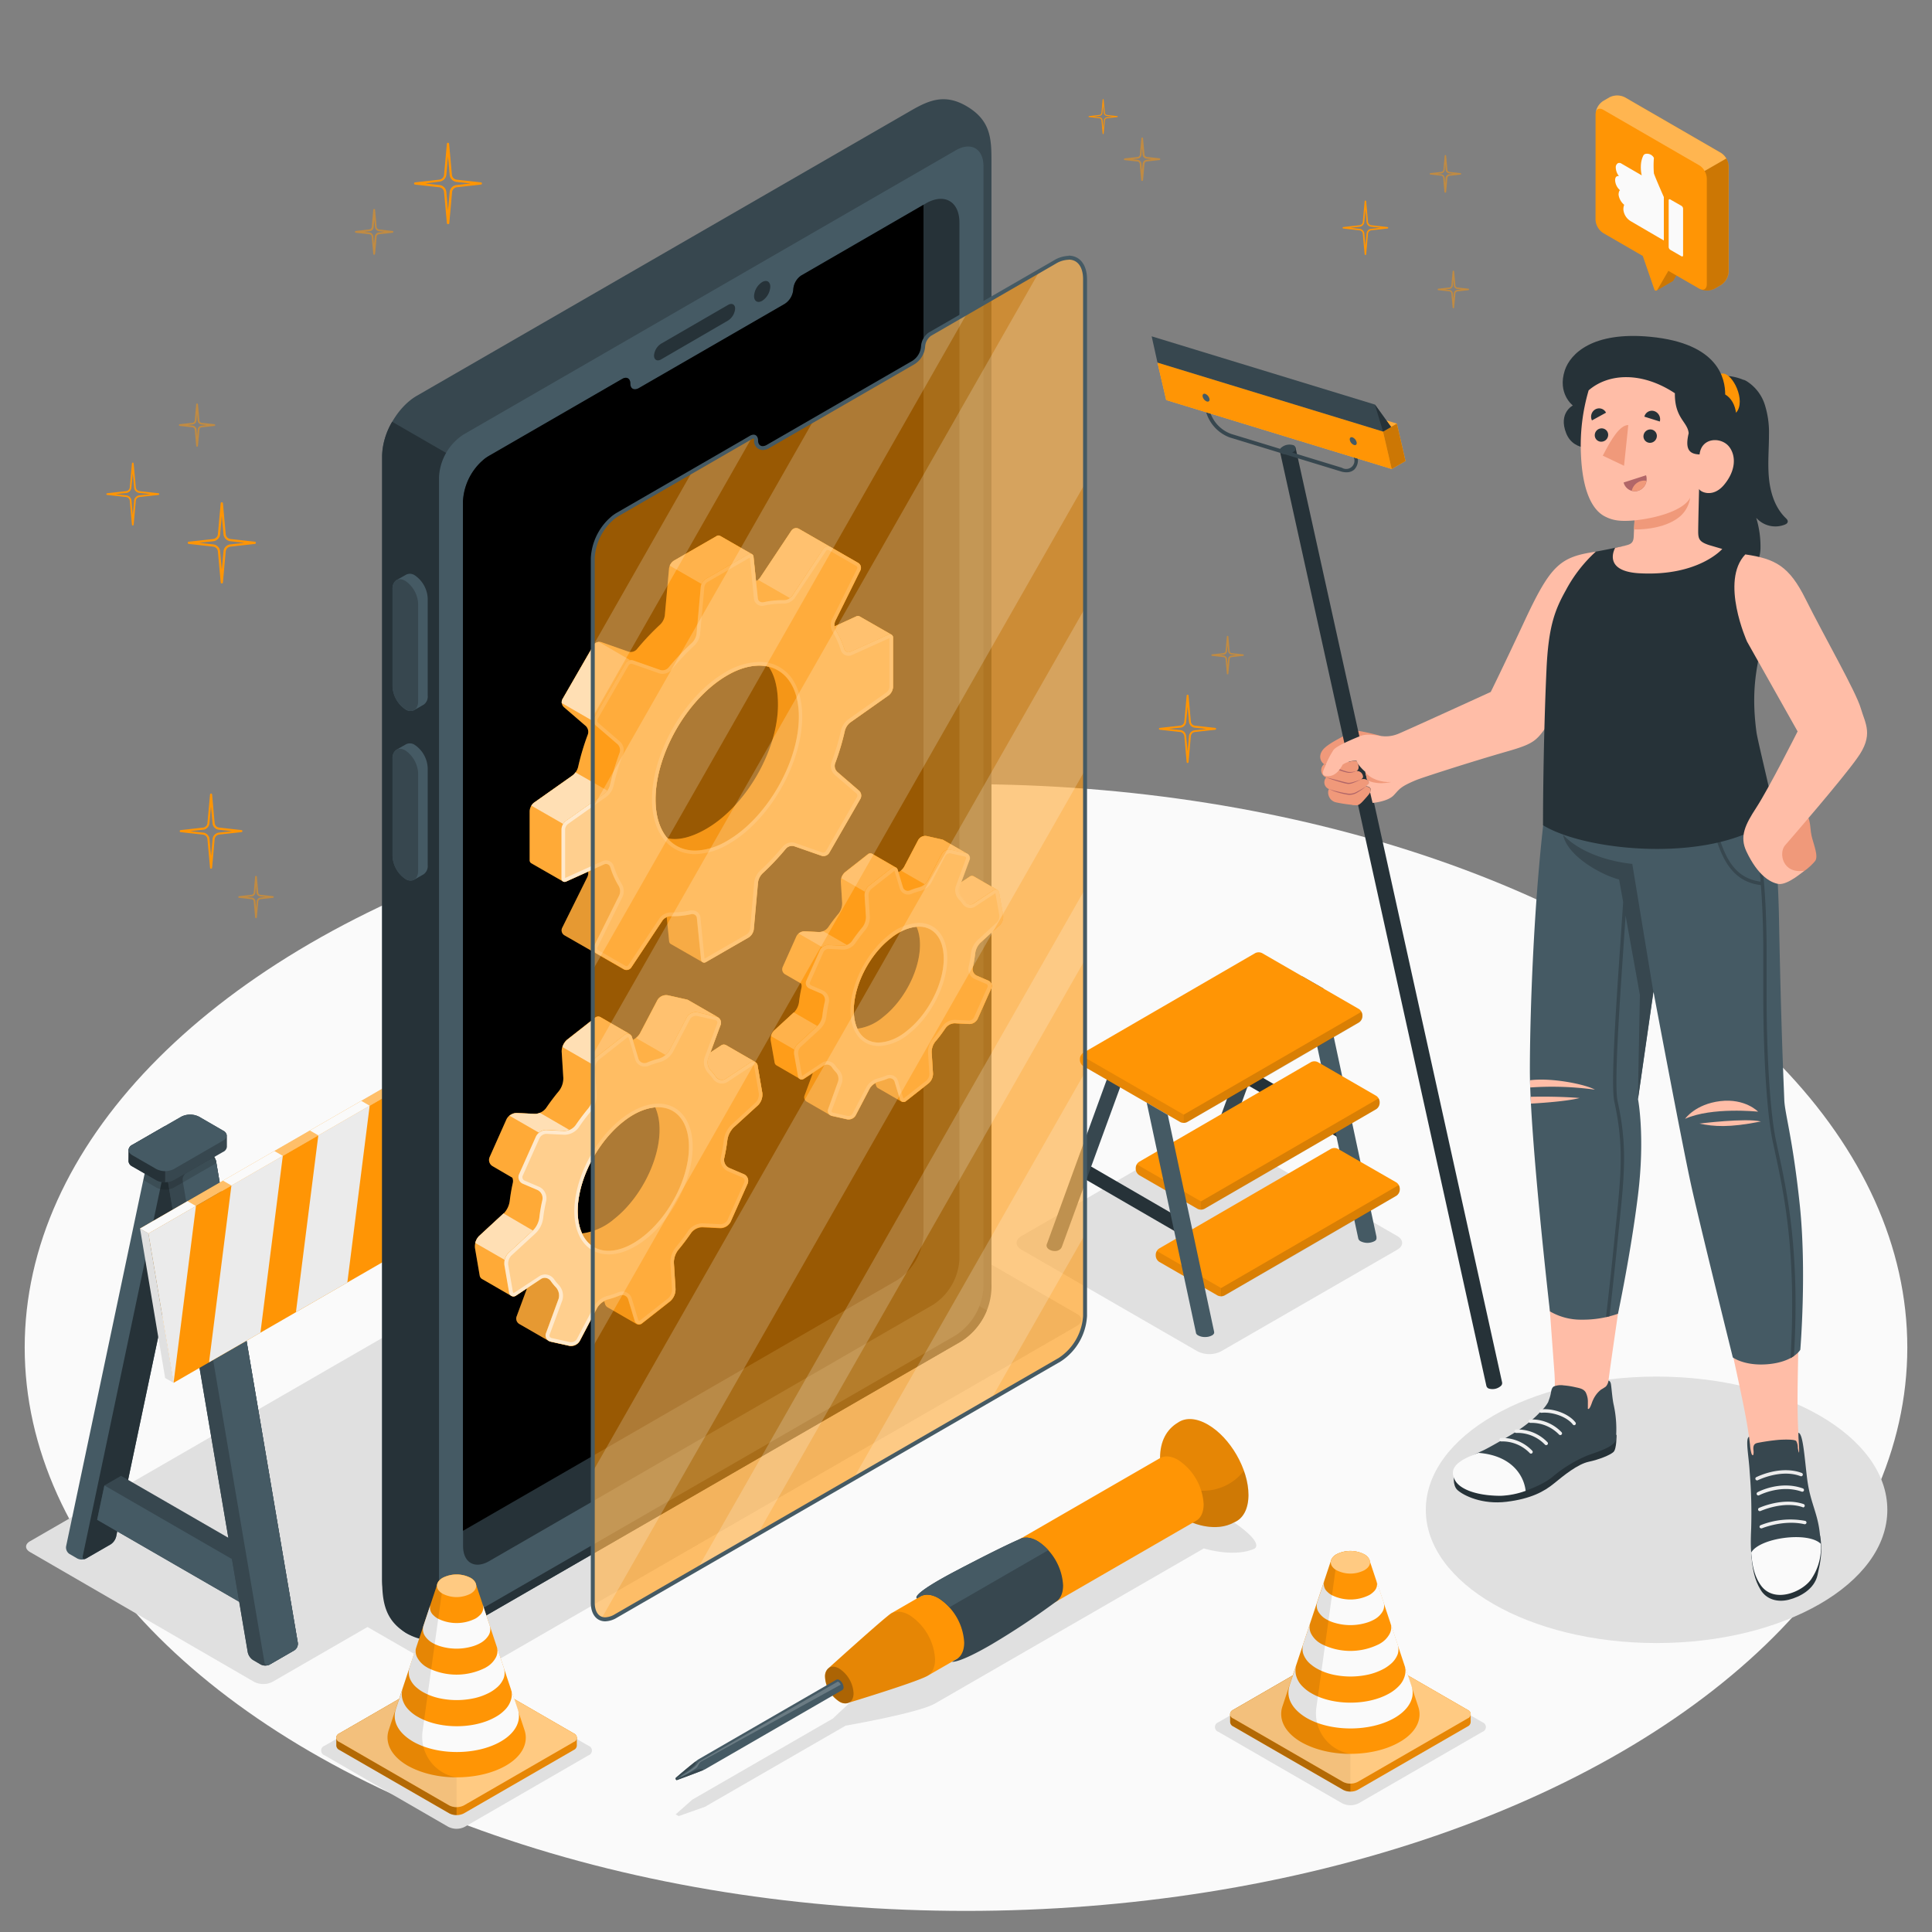 <svg xmlns="http://www.w3.org/2000/svg" viewBox="0 0 500 500"><rect x="0" y="0" width="500" height="500" fill="#808080" stroke="none"/><g id="freepik--Floor--inject-89"><ellipse id="freepik--floor--inject-89" cx="250" cy="348.74" rx="243.61" ry="145.8" style="fill:#fafafa"></ellipse></g><g id="freepik--Shadows--inject-89"><ellipse id="freepik--Shadow--inject-89" cx="428.72" cy="390.74" rx="59.72" ry="34.48" style="fill:#e0e0e0"></ellipse><path id="freepik--shadow--inject-89" d="M309.92,349.73l-45.57-26.31c-1.69-1-1.69-2.56,0-3.53l45.57-26.31a6.74,6.74,0,0,1,6.12,0l45.57,26.31c1.69,1,1.69,2.55,0,3.53L316,349.73A6.8,6.8,0,0,1,309.92,349.73Z" style="fill:#e0e0e0"></path><path id="freepik--shadow--inject-89" d="M347.33,466.68l-32-18.48a1.31,1.31,0,0,1,0-2.49l32-18.48a4.75,4.75,0,0,1,4.31,0l32,18.48a1.31,1.31,0,0,1,0,2.49l-32,18.48A4.75,4.75,0,0,1,347.33,466.68Z" style="fill:#e0e0e0"></path><path id="freepik--shadow--inject-89" d="M65.74,435.25l-58-33.6c-1.32-.76-1.32-2,0-2.76l139-80.24a5.32,5.32,0,0,1,4.79,0L209.6,352.2c1.32.76,1.32,2,0,2.76L70.52,435.26A5.26,5.26,0,0,1,65.74,435.25Z" style="fill:#e0e0e0"></path><path id="freepik--shadow--inject-89" d="M121.92,433.59a5.61,5.61,0,0,1-5.08,0L95,421c-1.4-.81-1.4-2.12,0-2.93L251.9,327.5a5.61,5.61,0,0,1,5.08,0l21.81,12.59c1.4.81,1.41,2.13,0,3Z" style="fill:#e0e0e0"></path><path id="freepik--shadow--inject-89" d="M324.76,400.74s-4.28,2.48-13.23,0L242,440.86c-4.28,2.48-23.16,5.74-23.16,5.74l-36.4,21L175.66,470l-.81-.43,4.31-3.82,36.4-21s9.93-9.56,13.23-11.47l69.5-40.12s-4-5.32,0-7.64C303.35,383.55,328.45,397.52,324.76,400.74Z" style="fill:#e0e0e0"></path><path id="freepik--shadow--inject-89" d="M116,472.77,84,454.28a1.31,1.31,0,0,1,0-2.48l32-18.48a4.72,4.72,0,0,1,4.3,0l32,18.48a1.31,1.31,0,0,1,0,2.48l-32,18.49A4.72,4.72,0,0,1,116,472.77Z" style="fill:#e0e0e0"></path></g><g id="freepik--Lader--inject-89"><g id="freepik--Ladder--inject-89"><path d="M330.07,250l-17.61,48.37c-.79,1.56,1.85,2.43,3,1.75a3,3,0,0,0,.83-.89l17.3-47.37Z" style="fill:#37474f"></path><polygon points="306.25 319.92 279.5 304.41 280.33 300.71 307.08 316.22 306.25 319.92" style="fill:#263238"></polygon><path d="M287.22,277.23,271,321.78c-.79,1.57,1.85,2.43,3,1.76a1.62,1.62,0,0,0,.81-.87v0l15.8-43.24Z" style="fill:#37474f"></path><polygon points="348.27 295.54 322.97 280.88 324.24 277.43 349.1 291.85 348.27 295.54" style="fill:#263238"></polygon><path d="M356.23,320.42a2.62,2.62,0,0,0,0-.35l-13.73-64.26L337,252.66l14.53,67.9a1.16,1.16,0,0,0,.57.67,4,4,0,0,0,3.58,0,1,1,0,0,0,.55-.6A1.72,1.72,0,0,0,356.23,320.42Z" style="fill:#455a64"></path><path d="M309.91,312.84l-15.08-8.71a2,2,0,0,1-.9-1.55v-.36a2,2,0,0,1,.9-1.56l44.44-25.78a2,2,0,0,1,1.8,0l15.08,8.71a2,2,0,0,1,.9,1.56v.36a2,2,0,0,1-.9,1.55l-44.44,25.78A2,2,0,0,1,309.91,312.84Z" style="fill:#FF9505"></path><path d="M294.19,301.33a1.86,1.86,0,0,0-.26.89v.36a2,2,0,0,0,.9,1.55l15.08,8.71a1.87,1.87,0,0,0,.9.21v-2.13Z" style="opacity:0.1"></path><path d="M310.81,310.92v2.13a1.9,1.9,0,0,0,.9-.21l18.08-10.44,26.36-15.34a2,2,0,0,0,.9-1.55v-.36a1.86,1.86,0,0,0-.26-.89Z" style="opacity:0.15"></path><path d="M315.12,335.28,300,326.57a2,2,0,0,1-.9-1.55v-.36a2,2,0,0,1,.9-1.56l44.45-25.78a2,2,0,0,1,1.8,0L361.36,306a2,2,0,0,1,.9,1.56v.35a2,2,0,0,1-.9,1.56l-44.44,25.78A2,2,0,0,1,315.12,335.28Z" style="fill:#FF9505"></path><path d="M299.41,323.77a1.88,1.88,0,0,0-.27.89V325a2,2,0,0,0,.9,1.55l15.08,8.71a1.87,1.87,0,0,0,.9.21v-2.13Z" style="opacity:0.1"></path><path d="M316,333.36v2.13a1.87,1.87,0,0,0,.9-.21L335,324.84l26.35-15.34a2,2,0,0,0,.9-1.56v-.35a1.86,1.86,0,0,0-.26-.89Z" style="opacity:0.15"></path><path d="M305.45,290.39l-25.06-14.46a2,2,0,0,1-.9-1.56V274a2,2,0,0,1,.9-1.56l44.45-25.77a2,2,0,0,1,1.8,0l25.05,14.46a2,2,0,0,1,.9,1.56v.36a2,2,0,0,1-.9,1.55l-44.44,25.78A2,2,0,0,1,305.45,290.39Z" style="fill:#FF9505"></path><path d="M306.35,288.47v2.13a1.9,1.9,0,0,0,.9-.21L325.33,280l26.36-15.34a2,2,0,0,0,.9-1.55v-.36a1.86,1.86,0,0,0-.26-.89Z" style="opacity:0.15"></path><path d="M279.76,273.12a1.91,1.91,0,0,0-.27.89v.36a2,2,0,0,0,.9,1.56l25.06,14.46a1.87,1.87,0,0,0,.9.21v-2.13Z" style="opacity:0.1"></path><path d="M302.22,288.53l11.95,55.93a1.18,1.18,0,0,1,.05.37,1.16,1.16,0,0,1,0,.17,1.14,1.14,0,0,1-.56.6,3.61,3.61,0,0,1-1.79.42,3.54,3.54,0,0,1-1.79-.42,1.24,1.24,0,0,1-.51-.47l-.06-.18,0-.07-12.74-59.51" style="fill:#455a64"></path></g></g><g id="freepik--Barrier--inject-89"><g id="freepik--barrier--inject-89"><path d="M128,342.31,121.66,346a2.58,2.58,0,0,1-2.3,0l-2-1.17a2,2,0,0,1-.88-2l21-99.64a3.39,3.39,0,0,1,1.43-2l6.33-3.66a2.61,2.61,0,0,1,2.31,0l2,1.17a1.94,1.94,0,0,1,.88,2l-21.05,99.64A3.42,3.42,0,0,1,128,342.31Z" style="fill:#455a64"></path><path d="M128,342.31,121.66,346c-.64.36-1,.08-.88-.64l21.05-99.64a3.39,3.39,0,0,1,1.43-2l6.33-3.65c.64-.37,1-.09.88.63l-21.05,99.64A3.42,3.42,0,0,1,128,342.31Z" style="fill:#263238"></path><polygon points="124.61 335.8 126.49 326.91 130.81 324.42 170.81 347.52 172.69 358.58 168.37 361.06 124.61 335.8" style="fill:#37474f"></polygon><polygon points="168.37 361.06 124.61 335.8 126.49 326.91 166.49 350.01 168.37 361.06" style="fill:#455a64"></polygon><path d="M175.51,369.74l-6.34,3.66a2.58,2.58,0,0,1-2.3,0l-2-1.17a3.19,3.19,0,0,1-1.37-2L142.33,245.7a2,2,0,0,1,.93-2l6.33-3.65a2.54,2.54,0,0,1,2.31,0l2,1.16a3.23,3.23,0,0,1,1.38,2l21.15,124.55A2.07,2.07,0,0,1,175.51,369.74Z" style="fill:#37474f"></path><path d="M142.33,245.7l.8,4.71,20.35,119.84a3.19,3.19,0,0,0,1.37,2l2,1.17a2.61,2.61,0,0,0,2.31,0l6.32-3.66a2.06,2.06,0,0,0,.94-2L155.36,243.63l-.07-.42a3.25,3.25,0,0,0-1.37-2l-2-1.17a2.61,2.61,0,0,0-2.31,0l-6.34,3.66A2.07,2.07,0,0,0,142.33,245.7Z" style="fill:#37474f"></path><path d="M155.29,243.21l21.15,124.55a2.07,2.07,0,0,1-.93,2l-6.34,3.66a.86.86,0,0,1-1.37-.65L146.65,248.19a2,2,0,0,1,.93-2l6.33-3.66A.87.87,0,0,1,155.29,243.21Z" style="fill:#455a64"></path><path d="M136.49,248.05l3.32,1.91a5,5,0,0,0,3.32.45,4.31,4.31,0,0,0,1.28-.45l11-6.33-.07-.42a3.25,3.25,0,0,0-1.37-2l-2-1.17a2.61,2.61,0,0,0-2.31,0c.16-.71.64-1,0-1.33l-2-1.16a2.54,2.54,0,0,0-2.31,0l-6.33,3.66a3.36,3.36,0,0,0-1.43,2Z" style="opacity:0.15"></path><path d="M132.64,240.28a1.63,1.63,0,0,1,1-1.35l12.67-7.31a5.06,5.06,0,0,1,4.61,0l6.2,3.58a1.6,1.6,0,0,1,.95,1.31c0,.49,0,2.41,0,2.89a1.61,1.61,0,0,1-.95,1.33l-12.67,7.32a5.13,5.13,0,0,1-4.61,0l-6.2-3.59a1.63,1.63,0,0,1-1-1.31C132.64,242.67,132.65,240.76,132.64,240.28Z" style="fill:#37474f"></path><path d="M132.64,240.28a1.63,1.63,0,0,1,1-1.35l8.51-4.91V248.6a4.81,4.81,0,0,1-2.31-.55l-6.2-3.59a1.63,1.63,0,0,1-1-1.31C132.64,242.67,132.65,240.76,132.64,240.28Z" style="fill:#263238"></path><path d="M144.41,245.17l12.67-7.31c1.27-.74,1.27-1.93,0-2.66l-6.2-3.58a5.06,5.06,0,0,0-4.61,0l-12.67,7.31c-1.27.74-1.27,1.93,0,2.66l6.2,3.58A5.06,5.06,0,0,0,144.41,245.17Z" style="fill:#455a64"></path><path d="M28.63,399.68l-6.33,3.65a2.54,2.54,0,0,1-2.31,0l-2-1.16a2,2,0,0,1-.88-2l21-99.64a3.37,3.37,0,0,1,1.42-2l6.34-3.66a2.52,2.52,0,0,1,2.3,0l2,1.16a2,2,0,0,1,.88,2l-21,99.64A3.39,3.39,0,0,1,28.63,399.68Z" style="fill:#455a64"></path><path d="M28.63,399.68l-6.33,3.65c-.64.37-1,.09-.88-.63l21-99.64a3.42,3.42,0,0,1,1.42-2l6.34-3.66c.64-.36,1-.08.88.64l-21,99.64A3.39,3.39,0,0,1,28.63,399.68Z" style="fill:#263238"></path><polygon points="25.14 393.32 27.02 384.43 31.33 381.94 71.33 405.04 73.21 416.09 68.9 418.58 25.14 393.32" style="fill:#37474f"></polygon><polygon points="68.9 418.58 25.14 393.32 27.02 384.43 67.02 407.52 68.9 418.58" style="fill:#455a64"></polygon><path d="M76.14,427.11l-6.33,3.65a2.52,2.52,0,0,1-2.3,0l-2-1.16a3.17,3.17,0,0,1-1.37-2L43,303.07a2.07,2.07,0,0,1,.93-2l6.34-3.66a2.58,2.58,0,0,1,2.3,0l2,1.17a3.19,3.19,0,0,1,1.37,2L77.07,425.13A2,2,0,0,1,76.14,427.11Z" style="fill:#37474f"></path><path d="M43,303.06l.8,4.71L64.11,427.62a3.27,3.27,0,0,0,1.38,2l2,1.17a2.58,2.58,0,0,0,2.3,0l6.33-3.66a2.08,2.08,0,0,0,.94-2L56,301l-.07-.42a3.24,3.24,0,0,0-1.38-2l-2-1.17a2.58,2.58,0,0,0-2.3,0l-6.34,3.66A2.07,2.07,0,0,0,43,303.06Z" style="fill:#37474f"></path><path d="M55.92,300.57,77.07,425.13a2,2,0,0,1-.93,2l-6.33,3.65a.87.87,0,0,1-1.38-.64L47.28,305.56a2.08,2.08,0,0,1,.93-2l6.34-3.65A.86.86,0,0,1,55.92,300.57Z" style="fill:#455a64"></path><path d="M37.13,305.41l3.31,1.92a5,5,0,0,0,3.32.44,4,4,0,0,0,1.29-.44L56,301l-.07-.42a3.24,3.24,0,0,0-1.38-2l-2-1.17a2.58,2.58,0,0,0-2.3,0c.16-.71.63-1,0-1.33l-2-1.16a2.54,2.54,0,0,0-2.31,0l-6.34,3.66a3.33,3.33,0,0,0-1.42,2Z" style="opacity:0.15"></path><path d="M33.28,297.65a1.6,1.6,0,0,1,.95-1.35L46.91,289a5.1,5.1,0,0,1,4.6,0l6.21,3.59a1.61,1.61,0,0,1,1,1.31c0,.49,0,2.41,0,2.89a1.63,1.63,0,0,1-1,1.33L45,305.41a5,5,0,0,1-4.6,0l-6.21-3.58a1.65,1.65,0,0,1-.95-1.31C33.27,300,33.29,298.12,33.28,297.65Z" style="fill:#37474f"></path><path d="M33.28,297.65a1.6,1.6,0,0,1,.95-1.35l8.51-4.91V306a4.69,4.69,0,0,1-2.3-.55l-6.21-3.58a1.65,1.65,0,0,1-.95-1.31C33.27,300,33.29,298.12,33.28,297.65Z" style="fill:#263238"></path><path d="M45,302.54l12.68-7.32c1.27-.73,1.27-1.92,0-2.65L51.51,289a5.1,5.1,0,0,0-4.6,0L34.23,296.3c-1.27.73-1.27,1.92,0,2.66l6.21,3.58A5,5,0,0,0,45,302.54Z" style="fill:#455a64"></path><polygon points="38.42 319.21 172.32 241.91 170.14 240.65 36.24 317.95 38.42 319.21" style="fill:#FF9505"></polygon><polygon points="38.42 319.21 172.32 241.91 170.14 240.65 36.24 317.95 38.42 319.21" style="fill:#fff;opacity:0.4"></polygon><polygon points="38.42 319.21 44.92 357.88 178.82 280.57 172.32 241.91 38.42 319.21" style="fill:#FF9505"></polygon><polygon points="36.24 317.95 42.74 356.62 44.92 357.88 38.42 319.21 36.24 317.95" style="fill:#e0e0e0"></polygon><polygon points="50.71 312.12 44.92 357.88 38.42 319.21 50.71 312.12" style="fill:#ebebeb"></polygon><polygon points="166.53 287.66 172.32 241.91 178.82 280.57 166.53 287.66" style="fill:#ebebeb"></polygon><polygon points="67.4 344.9 73.19 299.14 59.89 306.81 54.1 352.56 67.4 344.9" style="fill:#ebebeb"></polygon><polygon points="89.89 331.92 95.67 286.16 82.38 293.83 76.59 339.58 89.89 331.92" style="fill:#ebebeb"></polygon><polygon points="112.38 318.94 118.16 273.18 104.86 280.85 99.08 326.6 112.38 318.94" style="fill:#ebebeb"></polygon><polygon points="134.86 305.95 140.65 260.2 127.35 267.87 121.56 313.62 134.86 305.95" style="fill:#ebebeb"></polygon><polygon points="157.35 292.97 163.13 247.22 149.83 254.89 144.05 300.64 157.35 292.97" style="fill:#ebebeb"></polygon><polygon points="59.89 306.81 57.71 305.55 71.01 297.88 73.19 299.14 59.89 306.81" style="fill:#fafafa"></polygon><polygon points="82.38 293.83 80.2 292.57 93.5 284.9 95.67 286.16 82.38 293.83" style="fill:#fafafa"></polygon><polygon points="104.86 280.85 102.68 279.59 115.98 271.92 118.16 273.18 104.86 280.85" style="fill:#fafafa"></polygon><polygon points="127.35 267.87 125.17 266.61 138.47 258.94 140.65 260.2 127.35 267.87" style="fill:#fafafa"></polygon><polygon points="149.83 254.89 147.66 253.63 160.96 245.96 163.13 247.22 149.83 254.89" style="fill:#fafafa"></polygon><polygon points="38.42 319.21 36.24 317.95 48.53 310.86 50.71 312.12 38.42 319.21" style="fill:#fafafa"></polygon></g></g><g id="freepik--Screwdriver--inject-89"><g id="freepik--screwdriver--inject-89"><path d="M235.41,417.94c-3.65-2.11-6.61-.4-6.61,3.82a14.63,14.63,0,0,0,6.61,11.46c3.66,2.11,6.62.4,6.62-3.82A14.61,14.61,0,0,0,235.41,417.94Z" style="fill:#e0e0e0"></path><path d="M304.81,368.19v0c1.92-1.35,4.69-1.3,7.79.49,5.8,3.35,10.5,11.5,10.5,18.2,0,3.7-1.44,6.18-3.7,7.1h0c-4.82,2.7-10.76.09-10.76.09l-8.42-16.75C300.23,372.87,302,369.88,304.81,368.19Z" style="fill:#FF9505"></path><path d="M304.81,368.19v0c1.92-1.35,4.69-1.3,7.79.49,5.8,3.35,10.5,11.5,10.5,18.2,0,3.7-1.44,6.18-3.7,7.1h0c-4.82,2.7-10.76.09-10.76.09l-8.42-16.75C300.23,372.87,302,369.88,304.81,368.19Z" style="opacity:0.1"></path><path d="M310.93,385.8a13.42,13.42,0,0,0,11-5.16,19,19,0,0,1,1.18,6.26c0,3.7-1.44,6.18-3.7,7.1h0c-4,2.26-8.84.8-10.3.27a1,1,0,0,0-.46-.18l-2.72-5.41Z" style="opacity:0.1"></path><path d="M214.45,431.69h0s14.7-13.31,16.25-14.2l69.53-40.14h0l0,0h0c1.19-.68,2.84-.57,4.65.47a14.66,14.66,0,0,1,6.62,11.47c0,2.1-.74,3.59-1.94,4.28h0c-.29.17-66.64,38.49-69.51,40.13s-20.34,6.94-20.34,6.94h0a2.62,2.62,0,0,1-2.53-.29,8.14,8.14,0,0,1-3.68-6.38A2.7,2.7,0,0,1,214.45,431.69Z" style="fill:#FF9505"></path><path d="M213.53,434a2.7,2.7,0,0,1,.92-2.27s13.59-12.3,16-14c1.21-.89,3-.86,4.95.28A14.61,14.61,0,0,1,242,429.4c0,2.12-.74,3.6-1.94,4.29h0c-2.87,1.65-20.34,6.94-20.34,6.94h0a2.62,2.62,0,0,1-2.53-.29A8.14,8.14,0,0,1,213.53,434Z" style="opacity:0.1"></path><path d="M273.18,414.59c1.2-.69,1.95-2.18,1.95-4.29a14.66,14.66,0,0,0-6.62-11.47c-1.83-1.05-3.48-1.15-4.68-.46,0,0-3.84,1.56-16.31,8.1s-10.19,7.2-10.19,7.2l.9-.52c1.2-.69,2.85-.59,4.68.47a14.64,14.64,0,0,1,6.62,11.46c0,2.11-.75,3.59-1.94,4.29l-1.21.69s1.63.52,10.22-4.48A196.28,196.28,0,0,0,273.18,414.59Z" style="fill:#37474f"></path><path d="M268.51,398.83c-1.83-1.05-3.48-1.15-4.68-.46,0,0-3.84,1.56-16.31,8.1s-10.19,7.2-10.19,7.2l.9-.52c1.2-.69,2.85-.59,4.68.47a11.74,11.74,0,0,1,2.8,2.34l25.6-14.78A11.79,11.79,0,0,0,268.51,398.83Z" style="fill:#455a64"></path><path d="M220.9,438.21a8.12,8.12,0,0,0-3.69-6.37c-2-1.18-3.68-.23-3.68,2.12a8.14,8.14,0,0,0,3.68,6.38C219.25,441.51,220.9,440.56,220.9,438.21Z" style="opacity:0.25"></path><path d="M174.85,460.28a.48.48,0,0,0,.22.39.16.16,0,0,0,.14,0h0c.33-.12,5.29-1.94,6.84-2.59l.42-.19,35.5-20.5a.75.75,0,0,0,.34-.71,2.32,2.32,0,0,0-.32-1.08,2.28,2.28,0,0,0-.78-.82.78.78,0,0,0-.77-.07l-35.52,20.51a9.19,9.19,0,0,0-.94.67c-1.75,1.33-4.85,4-5.09,4.22h0A.17.17,0,0,0,174.85,460.28Z" style="fill:#455a64"></path><path d="M174.85,460.28a.48.48,0,0,0,.22.39.16.16,0,0,0,.14,0h0c.33-.12,5.29-1.94,6.84-2.59-.46-.44-1.45-.2-2.4.22s-4.24,2.2-4.42,2,2.1-1.55,3.45-2.54,1.67-1.78,1.3-1.85c-1.75,1.33-4.85,4-5.09,4.22h0A.17.17,0,0,0,174.85,460.28Z" style="fill:#37474f"></path><path d="M216.83,435.2s-35.39,20.34-35.92,20.73c-.27.21-.5.71-1.11,1.26a22.89,22.89,0,0,1-2.83,2c-2.27,1.44.6.16,3.14-1.56.58-.39.69-1.35,1.35-1.72,2.95-1.67,36.13-19.93,36.13-19.93S217.25,435.3,216.83,435.2Z" style="fill:#fff;opacity:0.2"></path></g></g><g id="freepik--Device--inject-89"><g id="freepik--Mobile--inject-89"><path d="M256.59,332.24V41.55c0-5.73-.25-10.38-6.32-14S239.92,26.19,235,29.06L107.89,102.42c-5,2.87-9,9.84-9,15.57V408.68c0,5.73,2.83,12,6.32,14s10.35,1.32,15.31-1.54L247.61,347.8A16.89,16.89,0,0,0,256.59,332.24Z" style="fill:#37474f"></path><path d="M248.51,335.15,117.84,410.59l0-292-16.35-9.44A18.33,18.33,0,0,0,98.9,118V408.68c0,5.73.67,10.68,6.32,14s10.35,1.32,15.31-1.54L247.61,347.8a17.17,17.17,0,0,0,7.78-8.68l-.51-.29Z" style="fill:#263238"></path><path d="M247.37,38.89,119.93,112.47a14,14,0,0,0-6.31,10.92V411.57c0,6.16,4.37,8.67,9.7,5.59l124.05-71.61a15.88,15.88,0,0,0,7.15-12.38V43C254.52,38.47,251.3,36.62,247.37,38.89Z" style="fill:#455a64"></path><path d="M248.3,57.6V325.88a15,15,0,0,1-6.79,11.77L126.63,404c-3.75,2.18-6.79.43-6.79-3.91V129.7a15.2,15.2,0,0,1,4.76-10.24l.65-.58a11.21,11.21,0,0,1,1.38-.94l32.31-18.66,2.11-1.22c1.16-.67,2.1-.13,2.1,1.22s1,1.86,2.26,1.13l37.66-21.74a4.86,4.86,0,0,0,2.25-3.73,4.75,4.75,0,0,1,1.89-3.52,1.28,1.28,0,0,1,.21-.14L239,53l.68-.4C244.44,49.91,248.3,52.15,248.3,57.6Z" style="fill:#263238"></path><path d="M239,53V319.51a15.07,15.07,0,0,1-6.78,11.77l-112.41,64.9V129.7a15.2,15.2,0,0,1,4.76-10.24l.65-.58a11.21,11.21,0,0,1,1.38-.94l32.31-18.66,2.11-1.22c1.16-.67,2.1-.13,2.1,1.22s1,1.86,2.26,1.13l37.66-21.74a4.86,4.86,0,0,0,2.25-3.73,4.75,4.75,0,0,1,1.89-3.52,1.28,1.28,0,0,1,.21-.14Z"></path><path d="M171.12,88.93l17.27-10c1-.6,1.86-.17,1.86.94a4,4,0,0,1-1.86,3.1L171.12,93c-1,.59-1.86.17-1.86-1A4,4,0,0,1,171.12,88.93Z" style="fill:#263238"></path><path d="M197.25,73c1.16-.67,2.1-.13,2.1,1.21a4.65,4.65,0,0,1-2.1,3.64c-1.16.67-2.1.12-2.1-1.22A4.6,4.6,0,0,1,197.25,73Z" style="fill:#263238"></path><path d="M110.69,154.91a7.61,7.61,0,0,0-3.32-6,2.2,2.2,0,0,0-2.28-.18c-.42.25-2.06,1.16-2.49,1.42a2.61,2.61,0,0,0-1,2.36v25.07a7.59,7.59,0,0,0,3.33,6,2.22,2.22,0,0,0,2.19.23c.46-.24,2.13-1.21,2.57-1.47a2.59,2.59,0,0,0,1-2.36Z" style="fill:#455a64"></path><path d="M108.22,156.33v25.08c0,2.26-1.49,3.23-3.32,2.17a7.59,7.59,0,0,1-3.33-6V152.5c0-2.26,1.49-3.23,3.33-2.17A7.61,7.61,0,0,1,108.22,156.33Z" style="fill:#37474f"></path><path d="M110.69,198.8a7.61,7.61,0,0,0-3.32-6,2.23,2.23,0,0,0-2.28-.19c-.42.25-2.06,1.17-2.49,1.43a2.59,2.59,0,0,0-1,2.35v25.08a7.59,7.59,0,0,0,3.33,6,2.25,2.25,0,0,0,2.19.23c.46-.24,2.13-1.21,2.57-1.47a2.61,2.61,0,0,0,1-2.36Z" style="fill:#455a64"></path><path d="M108.22,200.22V225.3c0,2.25-1.49,3.22-3.32,2.17a7.59,7.59,0,0,1-3.33-6V196.38c0-2.25,1.49-3.23,3.33-2.17A7.61,7.61,0,0,1,108.22,200.22Z" style="fill:#37474f"></path></g></g><g id="freepik--Gears--inject-89"><g id="freepik--Gear--inject-89"><path d="M230.72,164.27h0l-8.26-4.74h0a.94.94,0,0,0-.85,0L216,162.09a2.5,2.5,0,0,1,.17-1.37l6.51-13.13a1.47,1.47,0,0,0-.58-1.91L215,141.6h0l-8.21-4.72a1.48,1.48,0,0,0-1.95.45l-8.11,12.21a2.48,2.48,0,0,1-1.07.82l-.62-6.19a.94.94,0,0,0-.42-.74h0l-8.27-4.75h0a.9.9,0,0,0-.89.07l-11,6.34a3,3,0,0,0-1.31,2l-1.1,12.21a4.1,4.1,0,0,1-1.14,2.28,65.81,65.81,0,0,0-6.1,6.46,2.11,2.11,0,0,1-2.16.61l-7-2.46a1.73,1.73,0,0,0-2,.73l-8.07,14a1.74,1.74,0,0,0,.36,2.09l5.65,4.87a2.11,2.11,0,0,1,.55,2.17,64.48,64.48,0,0,0-2.54,8.51,4.1,4.1,0,0,1-1.41,2.12l-10,7.06a3,3,0,0,0-1.12,2.16v12.67a.91.91,0,0,0,.39.82h0l8.27,4.74h0a.91.91,0,0,0,.85,0l5.64-2.54A2.5,2.5,0,0,1,152,227l-6.51,13.13a1.48,1.48,0,0,0,.57,1.91l9.93,5.7h0l5.38,3.1a1.48,1.48,0,0,0,2-.45l8.11-12.21a2.42,2.42,0,0,1,1.07-.82l.62,6.19a.92.92,0,0,0,.43.75h0L181.8,249h0a.89.89,0,0,0,.9-.06l11-6.34a3,3,0,0,0,1.31-2.05l1.1-12.21a4.1,4.1,0,0,1,1.14-2.28,66.84,66.84,0,0,0,6.1-6.45,2.1,2.1,0,0,1,2.15-.62l7.05,2.46a1.73,1.73,0,0,0,2-.73l8.07-14a1.72,1.72,0,0,0-.36-2.08l-5.65-4.88a2.11,2.11,0,0,1-.55-2.17,64.48,64.48,0,0,0,2.54-8.51A4.1,4.1,0,0,1,220,187l10-7.06a3,3,0,0,0,1.12-2.16V165.09A.91.91,0,0,0,230.72,164.27Zm-61.07,42.64c0-11.83,8.31-26.2,18.55-32.12,4-2.31,7.7-3,10.74-2.23,1.56,2.18,2.4,5.49,2.4,9.83,0,11.82-8.3,26.2-18.54,32.11-4,2.31-7.41,3.06-10.08,2.43C170.78,214.66,169.65,211.26,169.65,206.91Z" style="fill:#FF9505"></path><path d="M230.72,164.27h0l-8.26-4.74h0a.94.94,0,0,0-.85,0L216,162.09a2.5,2.5,0,0,1,.17-1.37l6.51-13.13a1.47,1.47,0,0,0-.58-1.91L215,141.6h0l-8.21-4.72a1.48,1.48,0,0,0-1.95.45l-8.11,12.21a2.48,2.48,0,0,1-1.07.82l-.62-6.19a.94.94,0,0,0-.42-.74h0l-8.27-4.75h0a.9.9,0,0,0-.89.07l-11,6.34a3,3,0,0,0-1.31,2l-1.1,12.21a4.1,4.1,0,0,1-1.14,2.28,65.81,65.81,0,0,0-6.1,6.46,2.11,2.11,0,0,1-2.16.61l-7-2.46a1.73,1.73,0,0,0-2,.73l-8.07,14a1.74,1.74,0,0,0,.36,2.09l5.65,4.87a2.11,2.11,0,0,1,.55,2.17,64.48,64.48,0,0,0-2.54,8.51,4.1,4.1,0,0,1-1.41,2.12l-10,7.06a3,3,0,0,0-1.12,2.16v12.67a.91.91,0,0,0,.39.82h0l8.27,4.74h0a.91.91,0,0,0,.85,0l5.64-2.54A2.5,2.5,0,0,1,152,227l-6.51,13.13a1.48,1.48,0,0,0,.57,1.91l9.93,5.7h0l5.38,3.1a1.48,1.48,0,0,0,2-.45l8.11-12.21a2.42,2.42,0,0,1,1.07-.82l.62,6.19a.92.92,0,0,0,.43.75h0L181.8,249h0a.89.89,0,0,0,.9-.06l11-6.34a3,3,0,0,0,1.31-2.05l1.1-12.21a4.1,4.1,0,0,1,1.14-2.28,66.84,66.84,0,0,0,6.1-6.45,2.1,2.1,0,0,1,2.15-.62l7.05,2.46a1.73,1.73,0,0,0,2-.73l8.07-14a1.72,1.72,0,0,0-.36-2.08l-5.65-4.88a2.11,2.11,0,0,1-.55-2.17,64.48,64.48,0,0,0,2.54-8.51A4.1,4.1,0,0,1,220,187l10-7.06a3,3,0,0,0,1.12-2.16V165.09A.91.91,0,0,0,230.72,164.27Zm-61.07,42.64c0-11.83,8.31-26.2,18.55-32.12,4-2.31,7.7-3,10.74-2.23,1.56,2.18,2.4,5.49,2.4,9.83,0,11.82-8.3,26.2-18.54,32.11-4,2.31-7.41,3.06-10.08,2.43C170.78,214.66,169.65,211.26,169.65,206.91Z" style="fill:#fff;opacity:0.2"></path><path d="M157.92,224.47a1.15,1.15,0,0,0-1.62-.75l-4.12,1.85A2.35,2.35,0,0,1,152,227l-6.51,13.13a1.47,1.47,0,0,0,.58,1.91l9.92,5.7-1.67-1a1.46,1.46,0,0,1-.58-1.9l6.51-13.13a2.71,2.71,0,0,0-.15-2.37A22.7,22.7,0,0,1,157.92,224.47ZM181.71,249a1.1,1.1,0,0,1-.33-.7l-1.07-10.66a1.15,1.15,0,0,0-1.46-1,22.39,22.39,0,0,1-5.29.53,2.52,2.52,0,0,0-1.05.23l.62,6.19a.9.9,0,0,0,.42.75h0Z" style="opacity:0.1"></path><path d="M206.73,185.5c0,11.82-8.29,26.2-18.53,32.11-6.47,3.74-12.17,3.2-15.49-.69,2.66.65,6.08-.1,10.09-2.42,10.24-5.91,18.54-20.29,18.54-32.11,0-4.33-.83-7.65-2.39-9.84C203.66,173.71,206.73,178.3,206.73,185.5Z" style="opacity:0.1"></path><path d="M206.75,136.86a1.48,1.48,0,0,0-1.94.47l-8.12,12.2a2.19,2.19,0,0,1-.53.52l8.26,4.74a1.91,1.91,0,0,0,.53-.53l8.11-12.21a1.51,1.51,0,0,1,1.78-.53Zm15.7,22.66h0a.94.94,0,0,0-.85,0L216,162.1a2.82,2.82,0,0,0,.33,1,21.43,21.43,0,0,1,2.09,4.61.92.92,0,0,1,.09.23,1.28,1.28,0,0,0,.29.51l.14.13a1.41,1.41,0,0,0,.32.17,1,1,0,0,0,.61,0,1,1,0,0,0,.27-.08l9.76-4.41a1.44,1.44,0,0,1,.25-.08.5.5,0,0,1,.34,0,.66.66,0,0,1,.28.09h0Zm-36.14-20.86a.87.87,0,0,0-.88.09l-11,6.33a2.81,2.81,0,0,0-1.1,1.33l8.24,4.73a2.8,2.8,0,0,1,1.11-1.32l11-6.34a.93.93,0,0,1,.84-.11Zm-37.37,61.22a3.3,3.3,0,0,1-.76.81l-10,7.06a2.77,2.77,0,0,0-.67.76l8.24,4.73a2.36,2.36,0,0,1,.68-.75l10-7.06a3.21,3.21,0,0,0,.77-.82Zm6.1-33.73a1.73,1.73,0,0,0-1.41.81l-8.07,14a1.71,1.71,0,0,0-.18,1l8.25,4.75a1.6,1.6,0,0,1,.18-1l8.08-14a1.71,1.71,0,0,1,1.3-.81Z" style="fill:#FF9505"></path><path d="M206.75,136.86a1.48,1.48,0,0,0-1.94.47l-8.12,12.2a2.19,2.19,0,0,1-.53.52l8.26,4.74a1.91,1.91,0,0,0,.53-.53l8.11-12.21a1.51,1.51,0,0,1,1.78-.53Zm15.7,22.66h0a.94.94,0,0,0-.85,0L216,162.1a2.82,2.82,0,0,0,.33,1,21.43,21.43,0,0,1,2.09,4.61.92.92,0,0,1,.09.23,1.28,1.28,0,0,0,.29.51l.14.13a1.41,1.41,0,0,0,.32.17,1,1,0,0,0,.61,0,1,1,0,0,0,.27-.08l9.76-4.41a1.44,1.44,0,0,1,.25-.08.5.5,0,0,1,.34,0,.66.66,0,0,1,.28.09h0Zm-36.14-20.86a.87.87,0,0,0-.88.09l-11,6.33a2.81,2.81,0,0,0-1.1,1.33l8.24,4.73a2.8,2.8,0,0,1,1.11-1.32l11-6.34a.93.93,0,0,1,.84-.11Zm-37.37,61.22a3.3,3.3,0,0,1-.76.81l-10,7.06a2.77,2.77,0,0,0-.67.76l8.24,4.73a2.36,2.36,0,0,1,.68-.75l10-7.06a3.21,3.21,0,0,0,.77-.82Zm6.1-33.73a1.73,1.73,0,0,0-1.41.81l-8.07,14a1.71,1.71,0,0,0-.18,1l8.25,4.75a1.6,1.6,0,0,1,.18-1l8.08-14a1.71,1.71,0,0,1,1.3-.81Z" style="fill:#fff;opacity:0.7"></path><path d="M231.11,177.76V165.09a.82.82,0,0,0-1.25-.81l-9.77,4.4a1.15,1.15,0,0,1-1.62-.75,21.88,21.88,0,0,0-2.18-4.84,2.71,2.71,0,0,1-.15-2.37l6.51-13.13a1.47,1.47,0,0,0-.58-1.91L215,141.6a1.48,1.48,0,0,0-1.95.46L205,154.26a2.74,2.74,0,0,1-2.12,1.06,21.88,21.88,0,0,0-5.29.53,1.15,1.15,0,0,1-1.46-1L195,144.16a.82.82,0,0,0-1.33-.68l-11,6.34a2.92,2.92,0,0,0-1.31,2l-1.1,12.22a4.1,4.1,0,0,1-1.14,2.28,64.59,64.59,0,0,0-6.1,6.45,2.09,2.09,0,0,1-2.15.61l-7-2.46a1.73,1.73,0,0,0-2,.73l-8.07,14a1.72,1.72,0,0,0,.36,2.08l5.65,4.87a2.11,2.11,0,0,1,.55,2.17,67,67,0,0,0-2.54,8.51,4.17,4.17,0,0,1-1.4,2.13l-10,7.06a2.94,2.94,0,0,0-1.12,2.15v12.68a.82.82,0,0,0,1.25.8l9.77-4.4a1.15,1.15,0,0,1,1.62.75,22,22,0,0,0,2.18,4.85,2.66,2.66,0,0,1,.15,2.36l-6.51,13.13a1.46,1.46,0,0,0,.58,1.91l7.06,4.08a1.48,1.48,0,0,0,2-.45l8.11-12.21a2.73,2.73,0,0,1,2.13-1,21.88,21.88,0,0,0,5.28-.54,1.15,1.15,0,0,1,1.46,1l1.08,10.66a.82.82,0,0,0,1.32.68l11-6.34a3,3,0,0,0,1.31-2.05l1.1-12.21a4.1,4.1,0,0,1,1.14-2.28,66.84,66.84,0,0,0,6.1-6.45,2.1,2.1,0,0,1,2.15-.62l7.05,2.46a1.73,1.73,0,0,0,2-.73l8.07-14a1.72,1.72,0,0,0-.36-2.08l-5.65-4.88a2.11,2.11,0,0,1-.55-2.17,64.48,64.48,0,0,0,2.54-8.51A4.1,4.1,0,0,1,220,187l10-7.06A3,3,0,0,0,231.11,177.76ZM188.2,217.61c-10.24,5.91-18.55,1.12-18.55-10.7s8.31-26.2,18.55-32.12,18.54-1.12,18.54,10.71S198.44,211.7,188.2,217.61Z" style="fill:#FF9505"></path><path d="M231.11,177.76V165.09a.82.82,0,0,0-1.25-.81l-9.77,4.4a1.15,1.15,0,0,1-1.62-.75,21.88,21.88,0,0,0-2.18-4.84,2.71,2.71,0,0,1-.15-2.37l6.51-13.13a1.47,1.47,0,0,0-.58-1.91L215,141.6a1.48,1.48,0,0,0-1.95.46L205,154.26a2.74,2.74,0,0,1-2.12,1.06,21.88,21.88,0,0,0-5.29.53,1.15,1.15,0,0,1-1.46-1L195,144.16a.82.82,0,0,0-1.33-.68l-11,6.34a2.92,2.92,0,0,0-1.31,2l-1.1,12.22a4.1,4.1,0,0,1-1.14,2.28,64.59,64.59,0,0,0-6.1,6.45,2.09,2.09,0,0,1-2.15.61l-7-2.46a1.73,1.73,0,0,0-2,.73l-8.07,14a1.72,1.72,0,0,0,.36,2.08l5.65,4.87a2.11,2.11,0,0,1,.55,2.17,67,67,0,0,0-2.54,8.51,4.17,4.17,0,0,1-1.4,2.13l-10,7.06a2.94,2.94,0,0,0-1.12,2.15v12.68a.82.82,0,0,0,1.25.8l9.77-4.4a1.15,1.15,0,0,1,1.62.75,22,22,0,0,0,2.18,4.85,2.66,2.66,0,0,1,.15,2.36l-6.51,13.13a1.46,1.46,0,0,0,.58,1.91l7.06,4.08a1.48,1.48,0,0,0,2-.45l8.11-12.21a2.73,2.73,0,0,1,2.13-1,21.88,21.88,0,0,0,5.28-.54,1.15,1.15,0,0,1,1.46,1l1.08,10.66a.82.82,0,0,0,1.32.68l11-6.34a3,3,0,0,0,1.31-2.05l1.1-12.21a4.1,4.1,0,0,1,1.14-2.28,66.84,66.84,0,0,0,6.1-6.45,2.1,2.1,0,0,1,2.15-.62l7.05,2.46a1.73,1.73,0,0,0,2-.73l8.07-14a1.72,1.72,0,0,0-.36-2.08l-5.65-4.88a2.11,2.11,0,0,1-.55-2.17,64.48,64.48,0,0,0,2.54-8.51A4.1,4.1,0,0,1,220,187l10-7.06A3,3,0,0,0,231.11,177.76ZM188.2,217.61c-10.24,5.91-18.55,1.12-18.55-10.7s8.31-26.2,18.55-32.12,18.54-1.12,18.54,10.71S198.44,211.7,188.2,217.61Z" style="fill:#fff;opacity:0.55"></path><g style="opacity:0.55"><path d="M214.29,142.34a.43.43,0,0,1,.25.07l7.07,4.08a.54.54,0,0,1,.21.69l-6.51,13.13a3.59,3.59,0,0,0,.19,3.26,21.8,21.8,0,0,1,2.08,4.64,2.1,2.1,0,0,0,2,1.52,2.18,2.18,0,0,0,.9-.2l9.7-4.37v12.6a2,2,0,0,1-.72,1.4l-10,7.06a5,5,0,0,0-1.78,2.68,63.66,63.66,0,0,1-2.5,8.39,3,3,0,0,0,.81,3.2l5.66,4.87a.81.81,0,0,1,.15.91l-8.07,14a.8.8,0,0,1-.67.36.58.58,0,0,1-.19,0l-7.05-2.46a2.53,2.53,0,0,0-.87-.15,3.06,3.06,0,0,0-2.31,1,64.27,64.27,0,0,1-6,6.36,5.08,5.08,0,0,0-1.44,2.88l-1.09,12.22a2.08,2.08,0,0,1-.85,1.32l-10.92,6.3-1.06-10.59a2.07,2.07,0,0,0-2.09-1.9,2.92,2.92,0,0,0-.5,0,21.13,21.13,0,0,1-4.58.53h-.55a3.62,3.62,0,0,0-2.85,1.47l-8.12,12.2a.54.54,0,0,1-.45.23.51.51,0,0,1-.25-.06l-7.07-4.08a.54.54,0,0,1-.21-.69l6.51-13.13a3.61,3.61,0,0,0-.19-3.27,21.36,21.36,0,0,1-2.08-4.64,2.1,2.1,0,0,0-2-1.52,2.22,2.22,0,0,0-.9.2l-9.7,4.38V214.64a2,2,0,0,1,.73-1.39l10-7.06a5,5,0,0,0,1.78-2.69,65.08,65.08,0,0,1,2.5-8.38,3,3,0,0,0-.81-3.2l-5.65-4.87a.8.8,0,0,1-.16-.91l8.07-14a.82.82,0,0,1,.67-.35.58.58,0,0,1,.19,0l7,2.46a2.8,2.8,0,0,0,.88.14,3.06,3.06,0,0,0,2.3-1,66.56,66.56,0,0,1,6-6.36,5,5,0,0,0,1.44-2.88l1.1-12.21a2,2,0,0,1,.84-1.33l10.92-6.3,1.06,10.59a2.1,2.1,0,0,0,2.59,1.85,21.1,21.1,0,0,1,4.58-.52h.55a3.65,3.65,0,0,0,2.86-1.47l8.11-12.21a.54.54,0,0,1,.45-.23h0m-34.37,78.73a17.63,17.63,0,0,0,8.74-2.65c10.48-6,19-20.82,19-32.92,0-4.27-1.06-7.85-3-10.35a10.06,10.06,0,0,0-8.14-3.82,17.59,17.59,0,0,0-8.75,2.66c-10.48,6-19,20.82-19,32.92,0,8.6,4.4,14.16,11.2,14.16m34.37-79.66a1.48,1.48,0,0,0-1.23.65L205,154.26a2.7,2.7,0,0,1-2.08,1.06h-.55a22.53,22.53,0,0,0-4.78.54,1.53,1.53,0,0,1-.3,0,1.13,1.13,0,0,1-1.16-1.06L195,144.16c-.06-.54-.37-.84-.78-.84a1.11,1.11,0,0,0-.55.16l-11,6.34a2.92,2.92,0,0,0-1.31,2l-1.1,12.22a4.1,4.1,0,0,1-1.14,2.28,64.59,64.59,0,0,0-6.1,6.45,2.1,2.1,0,0,1-1.58.7,1.75,1.75,0,0,1-.57-.09l-7-2.46a1.42,1.42,0,0,0-.5-.08,1.75,1.75,0,0,0-1.48.81l-8.07,14a1.72,1.72,0,0,0,.36,2.08l5.65,4.87a2.11,2.11,0,0,1,.55,2.17,67,67,0,0,0-2.54,8.51,4.17,4.17,0,0,1-1.4,2.13l-10,7.06a2.94,2.94,0,0,0-1.12,2.15v12.68c0,.57.32.91.77.91a1.11,1.11,0,0,0,.48-.11l9.77-4.4a1.19,1.19,0,0,1,.51-.12,1.17,1.17,0,0,1,1.11.87,22,22,0,0,0,2.18,4.85,2.66,2.66,0,0,1,.15,2.36l-6.51,13.13a1.46,1.46,0,0,0,.58,1.91l7.06,4.08a1.41,1.41,0,0,0,.72.19,1.49,1.49,0,0,0,1.23-.64l8.11-12.21a2.72,2.72,0,0,1,2.08-1h.55a21.93,21.93,0,0,0,4.78-.55,1.53,1.53,0,0,1,.3,0,1.14,1.14,0,0,1,1.16,1.07l1.08,10.66c.05.53.36.84.77.84a1.11,1.11,0,0,0,.55-.16l11-6.34a3,3,0,0,0,1.31-2.05l1.1-12.21a4.1,4.1,0,0,1,1.14-2.28,66.84,66.84,0,0,0,6.1-6.45,2.12,2.12,0,0,1,1.59-.71,1.73,1.73,0,0,1,.56.09l7.05,2.46a1.43,1.43,0,0,0,.5.09,1.72,1.72,0,0,0,1.48-.82l8.07-14a1.72,1.72,0,0,0-.36-2.08l-5.65-4.88a2.11,2.11,0,0,1-.55-2.17,64.48,64.48,0,0,0,2.54-8.51A4.1,4.1,0,0,1,220,187l10-7.06a3,3,0,0,0,1.12-2.16V165.09c0-.57-.32-.92-.77-.92a1.28,1.28,0,0,0-.48.11l-9.77,4.4a1.19,1.19,0,0,1-.51.12,1.17,1.17,0,0,1-1.11-.87,21.88,21.88,0,0,0-2.18-4.84,2.71,2.71,0,0,1-.15-2.37l6.51-13.13a1.48,1.48,0,0,0-.57-1.91L215,141.6a1.41,1.41,0,0,0-.72-.19Zm-34.37,78.73c-6.09,0-10.27-4.85-10.27-13.23,0-11.83,8.31-26.2,18.55-32.12a16.85,16.85,0,0,1,8.28-2.53c6.08,0,10.26,4.85,10.26,13.24,0,11.82-8.3,26.2-18.54,32.11a16.81,16.81,0,0,1-8.28,2.53Z" style="fill:#fff"></path></g></g><g id="freepik--gear--inject-89"><path d="M188.25,295a5.84,5.84,0,0,1,1.56-3.17L196.2,286a3.91,3.91,0,0,0,1.08-3.15l-1.2-7a1.3,1.3,0,0,0-.62-1h0l-7.57-4.37h0a1.2,1.2,0,0,0-1.32.12l-2.75,1.81,2.65-7.18a1.56,1.56,0,0,0-.73-2l0,0-7.58-4.38h0a1.69,1.69,0,0,0-.5-.2l-4.82-1.08a2.62,2.62,0,0,0-2.73,1.26l-4.52,8.63a4.56,4.56,0,0,1-1.8,1.67l-.21-.69a1.41,1.41,0,0,0-.61-.84h0l-7.6-4.38h0a1.22,1.22,0,0,0-1.42.19l-7.22,5.67a4.07,4.07,0,0,0-1.37,3.06l.43,6.87a5.41,5.41,0,0,1-1.12,3.32q-1.77,2.13-3.35,4.44a3.7,3.7,0,0,1-2.94,1.48l-4.64-.22a3,3,0,0,0-2.66,1.63l-4.36,9.78a1.86,1.86,0,0,0,.74,2.35h0l5.14,3a2.25,2.25,0,0,1,.12,1.33,46.08,46.08,0,0,0-.8,4.67A5.78,5.78,0,0,1,130.4,314l-6.4,5.88a3.87,3.87,0,0,0-1.07,3.15l1.2,7a1.32,1.32,0,0,0,.58.95h0l7.62,4.4h0a1.21,1.21,0,0,0,1.31-.13l2.75-1.81-2.66,7.18a1.61,1.61,0,0,0,.64,2h0l7.61,4.39v0a1.83,1.83,0,0,0,.53.24l4.82,1.07a2.6,2.6,0,0,0,2.72-1.26l4.53-8.63a4.56,4.56,0,0,1,1.8-1.67l.21.7a1.42,1.42,0,0,0,.62.84h0l7.53,4.35h0l.09.05h0a1.24,1.24,0,0,0,1.38-.22l7.22-5.67a4.07,4.07,0,0,0,1.37-3.06l-.43-6.87a5.41,5.41,0,0,1,1.12-3.32c1.18-1.41,2.3-2.9,3.35-4.43a3.71,3.71,0,0,1,2.94-1.49l4.64.23a3,3,0,0,0,2.66-1.64l4.36-9.78a1.85,1.85,0,0,0-1-2.47l-3.75-1.6a2.31,2.31,0,0,1-1.28-2.58A46.37,46.37,0,0,0,188.25,295Zm-38.51,21.22c-1.41-8.22,3.78-19.86,11.6-26a15.82,15.82,0,0,1,8.23-3.67,13.26,13.26,0,0,1,.9,3c1.41,8.21-3.78,19.85-11.6,26a15.8,15.8,0,0,1-8.2,3.66A12.09,12.09,0,0,1,149.74,316.26Z" style="fill:#FF9505"></path><path d="M188.25,295a5.84,5.84,0,0,1,1.56-3.17L196.2,286a3.91,3.91,0,0,0,1.08-3.15l-1.2-7a1.3,1.3,0,0,0-.62-1h0l-7.57-4.37h0a1.2,1.2,0,0,0-1.32.12l-2.75,1.81,2.65-7.18a1.56,1.56,0,0,0-.73-2l0,0-7.58-4.38h0a1.69,1.69,0,0,0-.5-.2l-4.82-1.08a2.62,2.62,0,0,0-2.73,1.26l-4.52,8.63a4.56,4.56,0,0,1-1.8,1.67l-.21-.69a1.41,1.41,0,0,0-.61-.84h0l-7.6-4.38h0a1.22,1.22,0,0,0-1.42.19l-7.22,5.67a4.07,4.07,0,0,0-1.37,3.06l.43,6.87a5.41,5.41,0,0,1-1.12,3.32q-1.77,2.13-3.35,4.44a3.7,3.7,0,0,1-2.94,1.48l-4.64-.22a3,3,0,0,0-2.66,1.63l-4.36,9.78a1.86,1.86,0,0,0,.74,2.35h0l5.14,3a2.25,2.25,0,0,1,.12,1.33,46.08,46.08,0,0,0-.8,4.67A5.78,5.78,0,0,1,130.4,314l-6.4,5.88a3.87,3.87,0,0,0-1.07,3.15l1.2,7a1.32,1.32,0,0,0,.58.95h0l7.62,4.4h0a1.21,1.21,0,0,0,1.31-.13l2.75-1.81-2.66,7.18a1.61,1.61,0,0,0,.64,2h0l7.61,4.39v0a1.83,1.83,0,0,0,.53.24l4.82,1.07a2.6,2.6,0,0,0,2.72-1.26l4.53-8.63a4.56,4.56,0,0,1,1.8-1.67l.21.7a1.42,1.42,0,0,0,.62.84h0l7.53,4.35h0l.09.05h0a1.24,1.24,0,0,0,1.38-.22l7.22-5.67a4.07,4.07,0,0,0,1.37-3.06l-.43-6.87a5.41,5.41,0,0,1,1.12-3.32c1.18-1.41,2.3-2.9,3.35-4.43a3.71,3.71,0,0,1,2.94-1.49l4.64.23a3,3,0,0,0,2.66-1.64l4.36-9.78a1.85,1.85,0,0,0-1-2.47l-3.75-1.6a2.31,2.31,0,0,1-1.28-2.58A46.37,46.37,0,0,0,188.25,295Zm-38.51,21.22c-1.41-8.22,3.78-19.86,11.6-26a15.82,15.82,0,0,1,8.23-3.67,13.26,13.26,0,0,1,.9,3c1.41,8.21-3.78,19.85-11.6,26a15.8,15.8,0,0,1-8.2,3.66A12.09,12.09,0,0,1,149.74,316.26Z" style="fill:#fff;opacity:0.2"></path><path d="M142.58,331.58A1.84,1.84,0,0,0,140,331l-3.65,2.4-2.65,7.18a1.6,1.6,0,0,0,.64,1.95l7.52,4.33a1.58,1.58,0,0,1-.56-1.9l3.26-8.82a3.18,3.18,0,0,0-.75-3A13.49,13.49,0,0,1,142.58,331.58Zm22.21,11a1.4,1.4,0,0,1-.61-.83l-1.62-5.41a1.65,1.65,0,0,0-2.28-1,20.49,20.49,0,0,1-3,1,3.91,3.91,0,0,0-.94.39l.21.7a1.38,1.38,0,0,0,.62.83v0Z" style="opacity:0.1"></path><path d="M166.46,320c-6.75,5.3-13.24,4.8-15.79-.73a15.66,15.66,0,0,0,8.19-3.65c7.82-6.15,13-17.78,11.61-26a12.15,12.15,0,0,0-.91-3c4.29-.37,7.61,2.21,8.51,7.39C179.48,302.21,174.28,313.84,166.46,320Z" style="opacity:0.1"></path><path d="M139.75,288a3.08,3.08,0,0,1-1.32.28l-4.65-.22a2.89,2.89,0,0,0-1.92.7l7.6,4.38a2.94,2.94,0,0,1,1.92-.7l4.64.22a3.07,3.07,0,0,0,1.33-.25Zm15.66-24.76a1.23,1.23,0,0,0-1.42.2l-7.22,5.67a4,4,0,0,0-1.19,1.89l7.59,4.38a3.93,3.93,0,0,1,1.2-1.89l7.21-5.66a1.21,1.21,0,0,1,1.43-.19v0Zm-25.09,50.78L124,319.87a3.71,3.71,0,0,0-1,1.82l7.59,4.36a3.65,3.65,0,0,1,1-1.8l6.32-5.79Zm47.88-55.14a1.36,1.36,0,0,0-.51-.2l-4.81-1.08a2.61,2.61,0,0,0-2.72,1.26l-4.53,8.63a4.12,4.12,0,0,1-1,1.16l7.6,4.38a3.93,3.93,0,0,0,1-1.16l4.53-8.63a2.6,2.6,0,0,1,2.73-1.26l4.81,1.08a3.12,3.12,0,0,1,.49.18Zm9.7,11.6v0a1.24,1.24,0,0,0-1.33.12l-2.74,1.81-.61,1.63a3.17,3.17,0,0,0,.76,3,12.42,12.42,0,0,1,1.24,1.52,3.68,3.68,0,0,0,.32.37,2.64,2.64,0,0,0,.29.21,1.74,1.74,0,0,0,.64.25,1.64,1.64,0,0,0,.85,0,1.18,1.18,0,0,0,.46-.21l6.39-4.2a2,2,0,0,1,.47-.22.92.92,0,0,1,.54,0,.75.75,0,0,1,.3.09Z" style="fill:#FF9505"></path><path d="M139.75,288a3.08,3.08,0,0,1-1.32.28l-4.65-.22a2.89,2.89,0,0,0-1.92.7l7.6,4.38a2.94,2.94,0,0,1,1.92-.7l4.64.22a3.07,3.07,0,0,0,1.33-.25Zm15.66-24.76a1.23,1.23,0,0,0-1.42.2l-7.22,5.67a4,4,0,0,0-1.19,1.89l7.59,4.38a3.93,3.93,0,0,1,1.2-1.89l7.21-5.66a1.21,1.21,0,0,1,1.43-.19v0Zm-25.09,50.78L124,319.87a3.71,3.71,0,0,0-1,1.82l7.59,4.36a3.65,3.65,0,0,1,1-1.8l6.32-5.79Zm47.88-55.14a1.36,1.36,0,0,0-.51-.2l-4.81-1.08a2.61,2.61,0,0,0-2.72,1.26l-4.53,8.63a4.12,4.12,0,0,1-1,1.16l7.6,4.38a3.93,3.93,0,0,0,1-1.16l4.53-8.63a2.6,2.6,0,0,1,2.73-1.26l4.81,1.08a3.12,3.12,0,0,1,.49.18Zm9.7,11.6v0a1.24,1.24,0,0,0-1.33.12l-2.74,1.81-.61,1.63a3.17,3.17,0,0,0,.76,3,12.42,12.42,0,0,1,1.24,1.52,3.68,3.68,0,0,0,.32.37,2.64,2.64,0,0,0,.29.21,1.74,1.74,0,0,0,.64.25,1.64,1.64,0,0,0,.85,0,1.18,1.18,0,0,0,.46-.21l6.39-4.2a2,2,0,0,1,.47-.22.92.92,0,0,1,.54,0,.75.75,0,0,1,.3.09Z" style="fill:#fff;opacity:0.7"></path><path d="M197.28,282.84l-1.2-7a1.16,1.16,0,0,0-1.91-.83l-6.39,4.21a1.85,1.85,0,0,1-2.56-.58,13.35,13.35,0,0,0-1.24-1.53,3.12,3.12,0,0,1-.75-3l3.25-8.81a1.61,1.61,0,0,0-1.19-2.19L180.48,262a2.62,2.62,0,0,0-2.73,1.27l-4.53,8.62a4.73,4.73,0,0,1-2.73,2.06,23.4,23.4,0,0,0-3,1,1.64,1.64,0,0,1-2.27-1l-1.63-5.4a1.21,1.21,0,0,0-2-.65l-7.21,5.68A4,4,0,0,0,153,276.6l.43,6.86a5.4,5.4,0,0,1-1.13,3.32q-1.77,2.13-3.35,4.44a3.74,3.74,0,0,1-2.93,1.49l-4.64-.23a3,3,0,0,0-2.66,1.63l-4.37,9.78a1.85,1.85,0,0,0,1,2.47l3.74,1.6a2.34,2.34,0,0,1,1.29,2.59,41.31,41.31,0,0,0-.8,4.66,5.86,5.86,0,0,1-1.57,3.17l-6.39,5.88a3.84,3.84,0,0,0-1.07,3.14l1.2,7a1.14,1.14,0,0,0,1.9.82L140,331a1.84,1.84,0,0,1,2.56.58,13.49,13.49,0,0,0,1.25,1.52,3.17,3.17,0,0,1,.75,3L141.32,345a1.61,1.61,0,0,0,1.19,2.19l4.82,1.07a2.6,2.6,0,0,0,2.72-1.26l4.53-8.63a4.75,4.75,0,0,1,2.74-2.06,21.35,21.35,0,0,0,3-1,1.64,1.64,0,0,1,2.28,1l1.63,5.4a1.2,1.2,0,0,0,2,.64l7.22-5.67a4.07,4.07,0,0,0,1.37-3.06l-.43-6.87a5.41,5.41,0,0,1,1.12-3.32c1.18-1.41,2.3-2.9,3.35-4.43a3.71,3.71,0,0,1,2.94-1.49l4.64.23a3,3,0,0,0,2.66-1.64l4.36-9.78a1.85,1.85,0,0,0-1-2.47l-3.75-1.6a2.31,2.31,0,0,1-1.28-2.58,46.37,46.37,0,0,0,.8-4.66,5.84,5.84,0,0,1,1.56-3.17L196.2,286A3.91,3.91,0,0,0,197.28,282.84ZM166.46,320c-7.82,6.15-15.3,4.48-16.72-3.74s3.78-19.85,11.6-26,15.31-4.47,16.72,3.74S174.28,313.85,166.46,320Z" style="fill:#FF9505"></path><path d="M197.28,282.84l-1.2-7a1.16,1.16,0,0,0-1.91-.83l-6.39,4.21a1.85,1.85,0,0,1-2.56-.58,13.35,13.35,0,0,0-1.24-1.53,3.12,3.12,0,0,1-.75-3l3.25-8.81a1.61,1.61,0,0,0-1.19-2.19L180.48,262a2.62,2.62,0,0,0-2.73,1.27l-4.53,8.62a4.73,4.73,0,0,1-2.73,2.06,23.4,23.4,0,0,0-3,1,1.64,1.64,0,0,1-2.27-1l-1.63-5.4a1.21,1.21,0,0,0-2-.65l-7.21,5.68A4,4,0,0,0,153,276.6l.43,6.86a5.4,5.4,0,0,1-1.13,3.32q-1.77,2.13-3.35,4.44a3.74,3.74,0,0,1-2.93,1.49l-4.64-.23a3,3,0,0,0-2.66,1.63l-4.37,9.78a1.85,1.85,0,0,0,1,2.47l3.74,1.6a2.34,2.34,0,0,1,1.29,2.59,41.31,41.31,0,0,0-.8,4.66,5.86,5.86,0,0,1-1.57,3.17l-6.39,5.88a3.84,3.84,0,0,0-1.07,3.14l1.2,7a1.14,1.14,0,0,0,1.9.82L140,331a1.84,1.84,0,0,1,2.56.58,13.49,13.49,0,0,0,1.25,1.52,3.17,3.17,0,0,1,.75,3L141.32,345a1.61,1.61,0,0,0,1.19,2.19l4.82,1.07a2.6,2.6,0,0,0,2.72-1.26l4.53-8.63a4.75,4.75,0,0,1,2.74-2.06,21.35,21.35,0,0,0,3-1,1.64,1.64,0,0,1,2.28,1l1.63,5.4a1.2,1.2,0,0,0,2,.64l7.22-5.67a4.07,4.07,0,0,0,1.37-3.06l-.43-6.87a5.41,5.41,0,0,1,1.12-3.32c1.18-1.41,2.3-2.9,3.35-4.43a3.71,3.71,0,0,1,2.94-1.49l4.64.23a3,3,0,0,0,2.66-1.64l4.36-9.78a1.85,1.85,0,0,0-1-2.47l-3.75-1.6a2.31,2.31,0,0,1-1.28-2.58,46.37,46.37,0,0,0,.8-4.66,5.84,5.84,0,0,1,1.56-3.17L196.2,286A3.91,3.91,0,0,0,197.28,282.84ZM166.46,320c-7.82,6.15-15.3,4.48-16.72-3.74s3.78-19.85,11.6-26,15.31-4.47,16.72,3.74S174.28,313.85,166.46,320Z" style="fill:#fff;opacity:0.55"></path><g style="opacity:0.55"><path d="M180,262.9l.27,0,4.81,1.08a.7.7,0,0,1,.5.35.72.72,0,0,1,0,.61l-3.26,8.81a4.11,4.11,0,0,0,1,4,13.39,13.39,0,0,1,1.16,1.41,2.9,2.9,0,0,0,2.35,1.27,2.66,2.66,0,0,0,1.49-.45l6.38-4.2a.63.63,0,0,1,.3-.12c.1,0,.16.21.18.33l1.2,7a3,3,0,0,1-.79,2.31l-6.39,5.87a6.76,6.76,0,0,0-1.86,3.75,40.68,40.68,0,0,1-.78,4.56,3.27,3.27,0,0,0,1.83,3.65l3.74,1.6a.91.91,0,0,1,.51.51,1,1,0,0,1,0,.73l-4.36,9.77a2.09,2.09,0,0,1-1.71,1.09h-.06l-4.64-.23h-.16a4.66,4.66,0,0,0-3.59,1.9c-1,1.53-2.15,3-3.29,4.36a6.35,6.35,0,0,0-1.34,4l.43,6.87a3.14,3.14,0,0,1-1,2.27l-7.21,5.67a.64.64,0,0,1-.32.15c-.15,0-.24-.28-.25-.33l-1.63-5.4a2.52,2.52,0,0,0-2.45-1.85,2.87,2.87,0,0,0-1.07.21,20.51,20.51,0,0,1-2.84.94,5.69,5.69,0,0,0-3.33,2.53l-4.53,8.63a1.71,1.71,0,0,1-1.44.81,1.09,1.09,0,0,1-.26,0l-4.82-1.07a.77.77,0,0,1-.5-.35.76.76,0,0,1,0-.61l3.26-8.81a4.09,4.09,0,0,0-.95-4,11.49,11.49,0,0,1-1.15-1.42,2.93,2.93,0,0,0-2.36-1.27,2.73,2.73,0,0,0-1.48.45l-6.39,4.2a.6.6,0,0,1-.3.12c-.12,0-.17-.31-.18-.32l-1.2-7a3,3,0,0,1,.79-2.31l6.39-5.88a6.73,6.73,0,0,0,1.86-3.75,41.15,41.15,0,0,1,.79-4.56,3.26,3.26,0,0,0-1.83-3.64l-3.75-1.6a.91.91,0,0,1-.5-.52.9.9,0,0,1,0-.72l4.37-9.78a2.05,2.05,0,0,1,1.7-1.08h.06l4.64.23h.16a4.66,4.66,0,0,0,3.59-1.9c1-1.52,2.15-3,3.3-4.36a6.31,6.31,0,0,0,1.33-4l-.43-6.86a3.16,3.16,0,0,1,1-2.27l7.22-5.67a.51.51,0,0,1,.32-.15c.14,0,.23.27.25.33l1.62,5.4a2.53,2.53,0,0,0,2.46,1.84,2.82,2.82,0,0,0,1.06-.21,23.71,23.71,0,0,1,2.85-.94,5.68,5.68,0,0,0,3.33-2.52l4.52-8.63a1.72,1.72,0,0,1,1.44-.82h0m-22.53,61.73c3,0,6.31-1.35,9.56-3.9,8.05-6.33,13.4-18.4,11.94-26.9-.89-5.14-4.12-8.22-8.65-8.22-3,0-6.31,1.36-9.56,3.91-8.05,6.33-13.41,18.39-11.94,26.89.88,5.15,4.12,8.22,8.65,8.22M180,262a2.63,2.63,0,0,0-2.26,1.32l-4.53,8.62a4.73,4.73,0,0,1-2.73,2.06,23.4,23.4,0,0,0-3,1,1.83,1.83,0,0,1-.71.14,1.59,1.59,0,0,1-1.56-1.18l-1.63-5.4a1.24,1.24,0,0,0-1.14-1,1.49,1.49,0,0,0-.9.34l-7.21,5.68A4,4,0,0,0,153,276.6l.43,6.86a5.4,5.4,0,0,1-1.13,3.32q-1.77,2.13-3.35,4.44a3.75,3.75,0,0,1-2.82,1.49H146l-4.64-.23h-.11a3,3,0,0,0-2.55,1.63l-4.37,9.78a1.85,1.85,0,0,0,1,2.47l3.74,1.6a2.34,2.34,0,0,1,1.29,2.59,41.31,41.31,0,0,0-.8,4.66,5.86,5.86,0,0,1-1.57,3.17l-6.39,5.88a3.84,3.84,0,0,0-1.07,3.14l1.2,7a1.14,1.14,0,0,0,1.09,1.09,1.45,1.45,0,0,0,.81-.27L140,331a1.78,1.78,0,0,1,1-.3,2,2,0,0,1,1.59.88,13.49,13.49,0,0,0,1.25,1.52,3.17,3.17,0,0,1,.75,3L141.32,345a1.61,1.61,0,0,0,1.19,2.19l4.82,1.07a1.8,1.8,0,0,0,.46,0,2.61,2.61,0,0,0,2.26-1.31l4.53-8.63a4.75,4.75,0,0,1,2.74-2.06,21.35,21.35,0,0,0,3-1,2.09,2.09,0,0,1,.72-.14,1.6,1.6,0,0,1,1.56,1.19l1.63,5.4a1.22,1.22,0,0,0,1.14,1,1.46,1.46,0,0,0,.89-.35l7.22-5.67a4.07,4.07,0,0,0,1.37-3.06l-.43-6.87a5.41,5.41,0,0,1,1.12-3.32c1.18-1.41,2.3-2.9,3.35-4.43a3.74,3.74,0,0,1,2.82-1.49h.12l4.64.23h.1a3,3,0,0,0,2.56-1.64l4.36-9.78a1.85,1.85,0,0,0-1-2.47l-3.75-1.6a2.31,2.31,0,0,1-1.28-2.58,46.37,46.37,0,0,0,.8-4.66,5.84,5.84,0,0,1,1.56-3.17L196.2,286a3.91,3.91,0,0,0,1.08-3.15l-1.2-7a1.16,1.16,0,0,0-1.1-1.1,1.53,1.53,0,0,0-.81.27l-6.39,4.21a1.74,1.74,0,0,1-1,.29,2,2,0,0,1-1.59-.87,13.35,13.35,0,0,0-1.24-1.53,3.12,3.12,0,0,1-.75-3l3.25-8.81a1.61,1.61,0,0,0-1.19-2.19L180.48,262a2.42,2.42,0,0,0-.47,0ZM157.48,323.7c-3.92,0-6.9-2.57-7.74-7.45-1.41-8.21,3.78-19.85,11.6-26,3.18-2.5,6.31-3.7,9-3.7,3.91,0,6.89,2.57,7.73,7.44,1.42,8.21-3.78,19.86-11.6,26-3.18,2.5-6.3,3.71-9,3.71Z" style="fill:#fff"></path></g></g><g id="freepik--gear--inject-89"><path d="M252.29,246.63a4.77,4.77,0,0,1,1.26-2.57l5.18-4.75a3.11,3.11,0,0,0,.86-2.55l-1-5.64a1.06,1.06,0,0,0-.49-.78h0L252,226.8h0a1,1,0,0,0-1.07.1l-2.22,1.46,2.14-5.8a1.27,1.27,0,0,0-.59-1.61h0l-6.13-3.54h0a1.29,1.29,0,0,0-.4-.16l-3.9-.87a2.09,2.09,0,0,0-2.2,1l-3.67,7a3.59,3.59,0,0,1-1.45,1.35l-.17-.56a1.2,1.2,0,0,0-.49-.68h0l-6.15-3.55h0a1,1,0,0,0-1.15.15l-5.84,4.59a3.25,3.25,0,0,0-1.1,2.48l.34,5.55a4.38,4.38,0,0,1-.9,2.69,43.1,43.1,0,0,0-2.71,3.58A3,3,0,0,1,212,241.2l-3.75-.19a2.4,2.4,0,0,0-2.15,1.33l-3.53,7.9a1.49,1.49,0,0,0,.6,1.9h0l4.16,2.4a1.79,1.79,0,0,1,.09,1.07,37.32,37.32,0,0,0-.64,3.78A4.76,4.76,0,0,1,205.5,262l-5.17,4.75a3.17,3.17,0,0,0-.87,2.55l1,5.64a1.08,1.08,0,0,0,.47.76h0l6.17,3.56h0a1,1,0,0,0,1.06-.11l2.22-1.46-2.15,5.8a1.3,1.3,0,0,0,.52,1.59h0l6.16,3.56v0a1.4,1.4,0,0,0,.43.19l3.89.87a2.1,2.1,0,0,0,2.21-1l3.66-7a3.76,3.76,0,0,1,1.46-1.35l.17.56a1.11,1.11,0,0,0,.5.68h0l6.1,3.51h0l.07,0h0a1,1,0,0,0,1.12-.17l5.83-4.59a3.26,3.26,0,0,0,1.11-2.48l-.35-5.55a4.45,4.45,0,0,1,.91-2.69c1-1.14,1.86-2.34,2.71-3.58a3,3,0,0,1,2.37-1.21l3.76.19a2.41,2.41,0,0,0,2.15-1.32l3.53-7.91a1.51,1.51,0,0,0-.79-2l-3-1.29a1.88,1.88,0,0,1-1-2.09A34.61,34.61,0,0,0,252.29,246.63Zm-31.14,17.16c-1.15-6.65,3-16.06,9.38-21a12.67,12.67,0,0,1,6.65-3,10,10,0,0,1,.73,2.44c1.14,6.65-3.06,16.06-9.38,21a12.84,12.84,0,0,1-6.63,3A9.84,9.84,0,0,1,221.15,263.79Z" style="fill:#FF9505"></path><path d="M252.29,246.63a4.77,4.77,0,0,1,1.26-2.57l5.18-4.75a3.11,3.11,0,0,0,.86-2.55l-1-5.64a1.06,1.06,0,0,0-.49-.78h0L252,226.8h0a1,1,0,0,0-1.07.1l-2.22,1.46,2.14-5.8a1.27,1.27,0,0,0-.59-1.61h0l-6.13-3.54h0a1.29,1.29,0,0,0-.4-.16l-3.9-.87a2.09,2.09,0,0,0-2.2,1l-3.67,7a3.59,3.59,0,0,1-1.45,1.35l-.17-.56a1.2,1.2,0,0,0-.49-.68h0l-6.15-3.55h0a1,1,0,0,0-1.15.15l-5.84,4.59a3.25,3.25,0,0,0-1.1,2.48l.34,5.55a4.38,4.38,0,0,1-.9,2.69,43.1,43.1,0,0,0-2.71,3.58A3,3,0,0,1,212,241.2l-3.75-.19a2.4,2.4,0,0,0-2.15,1.33l-3.53,7.9a1.49,1.49,0,0,0,.6,1.9h0l4.16,2.4a1.79,1.79,0,0,1,.09,1.07,37.32,37.32,0,0,0-.64,3.78A4.76,4.76,0,0,1,205.5,262l-5.17,4.75a3.17,3.17,0,0,0-.87,2.55l1,5.64a1.08,1.08,0,0,0,.47.76h0l6.17,3.56h0a1,1,0,0,0,1.06-.11l2.22-1.46-2.15,5.8a1.3,1.3,0,0,0,.52,1.59h0l6.16,3.56v0a1.4,1.4,0,0,0,.43.19l3.89.87a2.1,2.1,0,0,0,2.21-1l3.66-7a3.76,3.76,0,0,1,1.46-1.35l.17.56a1.11,1.11,0,0,0,.5.68h0l6.1,3.51h0l.07,0h0a1,1,0,0,0,1.12-.17l5.83-4.59a3.26,3.26,0,0,0,1.11-2.48l-.35-5.55a4.45,4.45,0,0,1,.91-2.69c1-1.14,1.86-2.34,2.71-3.58a3,3,0,0,1,2.37-1.21l3.76.19a2.41,2.41,0,0,0,2.15-1.32l3.53-7.91a1.51,1.51,0,0,0-.79-2l-3-1.29a1.88,1.88,0,0,1-1-2.09A34.61,34.61,0,0,0,252.29,246.63Zm-31.14,17.16c-1.15-6.65,3-16.06,9.38-21a12.67,12.67,0,0,1,6.65-3,10,10,0,0,1,.73,2.44c1.14,6.65-3.06,16.06-9.38,21a12.84,12.84,0,0,1-6.63,3A9.84,9.84,0,0,1,221.15,263.79Z" style="fill:#fff;opacity:0.2"></path><path d="M215.36,276.18a1.49,1.49,0,0,0-2.08-.47l-2.95,1.94-2.14,5.81a1.29,1.29,0,0,0,.52,1.58l6.08,3.5a1.29,1.29,0,0,1-.46-1.54l2.64-7.13a2.59,2.59,0,0,0-.6-2.46A9.46,9.46,0,0,1,215.36,276.18Zm18,8.89a1.07,1.07,0,0,1-.49-.67L231.51,280a1.33,1.33,0,0,0-1.84-.85,16.88,16.88,0,0,1-2.4.8,3.38,3.38,0,0,0-.76.31l.17.57a1.16,1.16,0,0,0,.51.67h0Z" style="opacity:0.1"></path><path d="M234.67,266.81c-5.46,4.29-10.71,3.88-12.77-.59a12.76,12.76,0,0,0,6.63-3c6.32-5,10.53-14.39,9.38-21a9.83,9.83,0,0,0-.73-2.43c3.47-.3,6.15,1.78,6.87,6C245.2,252.42,241,261.83,234.67,266.81Z" style="opacity:0.1"></path><path d="M213.07,241a2.68,2.68,0,0,1-1.07.23l-3.76-.19a2.41,2.41,0,0,0-1.56.57l6.15,3.54a2.35,2.35,0,0,1,1.55-.56l3.76.18a2.46,2.46,0,0,0,1.07-.21Zm12.66-20a1,1,0,0,0-1.14.16l-5.85,4.59a3.24,3.24,0,0,0-1,1.53l6.14,3.54a3.11,3.11,0,0,1,1-1.53l5.83-4.58a1,1,0,0,1,1.15-.15v0ZM205.44,262l-5.11,4.7a3,3,0,0,0-.79,1.47l6.13,3.53a3,3,0,0,1,.81-1.46l5.11-4.68Zm38.72-44.6a1.06,1.06,0,0,0-.41-.15l-3.89-.88a2.11,2.11,0,0,0-2.2,1l-3.67,7a3.29,3.29,0,0,1-.83.94l6.15,3.54a3.16,3.16,0,0,0,.83-.94l3.66-7a2.13,2.13,0,0,1,2.21-1l3.89.88a1.72,1.72,0,0,1,.4.14ZM252,226.8h0a1,1,0,0,0-1.08.1l-2.21,1.47-.5,1.31a2.58,2.58,0,0,0,.62,2.47,10.29,10.29,0,0,1,1,1.23,3.73,3.73,0,0,0,.26.3l.23.17a1.53,1.53,0,0,0,1.21.17,1.22,1.22,0,0,0,.37-.17l5.17-3.4a1.85,1.85,0,0,1,.38-.18.74.74,0,0,1,.44,0,.67.67,0,0,1,.24.07Z" style="fill:#FF9505"></path><path d="M213.07,241a2.68,2.68,0,0,1-1.07.23l-3.76-.19a2.41,2.41,0,0,0-1.56.57l6.15,3.54a2.35,2.35,0,0,1,1.55-.56l3.76.18a2.46,2.46,0,0,0,1.07-.21Zm12.66-20a1,1,0,0,0-1.14.16l-5.85,4.59a3.24,3.24,0,0,0-1,1.53l6.14,3.54a3.11,3.11,0,0,1,1-1.53l5.83-4.58a1,1,0,0,1,1.15-.15v0ZM205.44,262l-5.11,4.7a3,3,0,0,0-.79,1.47l6.13,3.53a3,3,0,0,1,.81-1.46l5.11-4.68Zm38.72-44.6a1.06,1.06,0,0,0-.41-.15l-3.89-.88a2.11,2.11,0,0,0-2.2,1l-3.67,7a3.29,3.29,0,0,1-.83.94l6.15,3.54a3.16,3.16,0,0,0,.83-.94l3.66-7a2.13,2.13,0,0,1,2.21-1l3.89.88a1.72,1.72,0,0,1,.4.14ZM252,226.8h0a1,1,0,0,0-1.08.1l-2.21,1.47-.5,1.31a2.58,2.58,0,0,0,.62,2.47,10.29,10.29,0,0,1,1,1.23,3.73,3.73,0,0,0,.26.3l.23.17a1.53,1.53,0,0,0,1.21.17,1.22,1.22,0,0,0,.37-.17l5.17-3.4a1.85,1.85,0,0,1,.38-.18.74.74,0,0,1,.44,0,.67.67,0,0,1,.24.07Z" style="fill:#fff;opacity:0.7"></path><path d="M259.59,236.76l-1-5.64a.93.93,0,0,0-1.54-.66l-5.16,3.4a1.51,1.51,0,0,1-2.08-.47,10.29,10.29,0,0,0-1-1.24,2.57,2.57,0,0,1-.6-2.46l2.63-7.12a1.29,1.29,0,0,0-1-1.77l-3.89-.88a2.12,2.12,0,0,0-2.21,1l-3.66,7a3.87,3.87,0,0,1-2.21,1.67,18.17,18.17,0,0,0-2.4.79,1.32,1.32,0,0,1-1.84-.84l-1.32-4.37a1,1,0,0,0-1.65-.52l-5.83,4.59a3.25,3.25,0,0,0-1.11,2.47l.35,5.55a4.43,4.43,0,0,1-.91,2.69,43.8,43.8,0,0,0-2.71,3.59,3,3,0,0,1-2.38,1.2l-3.75-.18a2.39,2.39,0,0,0-2.15,1.32l-3.53,7.91a1.51,1.51,0,0,0,.79,2l3,1.29a1.87,1.87,0,0,1,1,2.09,34.2,34.2,0,0,0-.65,3.77,4.69,4.69,0,0,1-1.27,2.56l-5.17,4.76a3.1,3.1,0,0,0-.86,2.54l1,5.64a.93.93,0,0,0,1.54.67l5.16-3.4a1.51,1.51,0,0,1,2.08.47,11.15,11.15,0,0,0,1,1.23,2.56,2.56,0,0,1,.61,2.46L214.34,287a1.29,1.29,0,0,0,1,1.77l3.89.87a2.1,2.1,0,0,0,2.21-1l3.66-7a3.82,3.82,0,0,1,2.21-1.66,18.17,18.17,0,0,0,2.4-.79,1.32,1.32,0,0,1,1.84.84l1.32,4.37a1,1,0,0,0,1.65.52l5.83-4.59a3.26,3.26,0,0,0,1.11-2.48l-.35-5.55a4.45,4.45,0,0,1,.91-2.69c1-1.14,1.86-2.34,2.71-3.58a3,3,0,0,1,2.37-1.21l3.76.19a2.41,2.41,0,0,0,2.15-1.32l3.53-7.91a1.51,1.51,0,0,0-.79-2l-3-1.29a1.88,1.88,0,0,1-1-2.09,34.61,34.61,0,0,0,.65-3.77,4.77,4.77,0,0,1,1.26-2.57l5.18-4.75A3.11,3.11,0,0,0,259.59,236.76Zm-24.92,30.05c-6.32,5-12.38,3.62-13.52-3s3-16.06,9.38-21,12.38-3.62,13.52,3S241,261.84,234.67,266.81Z" style="fill:#FF9505"></path><path d="M259.59,236.76l-1-5.64a.93.93,0,0,0-1.54-.66l-5.16,3.4a1.51,1.51,0,0,1-2.08-.47,10.29,10.29,0,0,0-1-1.24,2.57,2.57,0,0,1-.6-2.46l2.63-7.12a1.29,1.29,0,0,0-1-1.77l-3.89-.88a2.12,2.12,0,0,0-2.21,1l-3.66,7a3.87,3.87,0,0,1-2.21,1.67,18.17,18.17,0,0,0-2.4.79,1.32,1.32,0,0,1-1.84-.84l-1.32-4.37a1,1,0,0,0-1.65-.52l-5.83,4.59a3.25,3.25,0,0,0-1.11,2.47l.35,5.55a4.43,4.43,0,0,1-.91,2.69,43.8,43.8,0,0,0-2.71,3.59,3,3,0,0,1-2.38,1.2l-3.75-.18a2.39,2.39,0,0,0-2.15,1.32l-3.53,7.91a1.51,1.51,0,0,0,.79,2l3,1.29a1.87,1.87,0,0,1,1,2.09,34.2,34.2,0,0,0-.65,3.77,4.69,4.69,0,0,1-1.27,2.56l-5.17,4.76a3.1,3.1,0,0,0-.86,2.54l1,5.64a.93.93,0,0,0,1.54.67l5.16-3.4a1.51,1.51,0,0,1,2.08.47,11.15,11.15,0,0,0,1,1.23,2.56,2.56,0,0,1,.61,2.46L214.34,287a1.29,1.29,0,0,0,1,1.77l3.89.87a2.1,2.1,0,0,0,2.21-1l3.66-7a3.82,3.82,0,0,1,2.21-1.66,18.17,18.17,0,0,0,2.4-.79,1.32,1.32,0,0,1,1.84.84l1.32,4.37a1,1,0,0,0,1.65.52l5.83-4.59a3.26,3.26,0,0,0,1.11-2.48l-.35-5.55a4.45,4.45,0,0,1,.91-2.69c1-1.14,1.86-2.34,2.71-3.58a3,3,0,0,1,2.37-1.21l3.76.19a2.41,2.41,0,0,0,2.15-1.32l3.53-7.91a1.51,1.51,0,0,0-.79-2l-3-1.29a1.88,1.88,0,0,1-1-2.09,34.61,34.61,0,0,0,.65-3.77,4.77,4.77,0,0,1,1.26-2.57l5.18-4.75A3.11,3.11,0,0,0,259.59,236.76Zm-24.92,30.05c-6.32,5-12.38,3.62-13.52-3s3-16.06,9.38-21,12.38-3.62,13.52,3S241,261.84,234.67,266.81Z" style="fill:#fff;opacity:0.55"></path><g style="opacity:0.55"><path d="M245.63,220.81h0l.17,0,3.9.87a.44.44,0,0,1,.29.2.4.4,0,0,1,0,.34l-2.63,7.13a3.5,3.5,0,0,0,.8,3.43,9.14,9.14,0,0,1,.92,1.12,2.53,2.53,0,0,0,2,1.11,2.34,2.34,0,0,0,1.3-.4l5.16-3.4.09,0a.3.3,0,0,1,0,.1l1,5.64a2.25,2.25,0,0,1-.58,1.7l-5.18,4.76a5.61,5.61,0,0,0-1.55,3.14,33.67,33.67,0,0,1-.64,3.67,2.82,2.82,0,0,0,1.59,3.15l3,1.29a.64.64,0,0,1,.31.32.58.58,0,0,1,0,.45l-3.53,7.91a1.52,1.52,0,0,1-1.26.77h0l-3.75-.18H247a4,4,0,0,0-3.05,1.61c-.83,1.23-1.73,2.41-2.65,3.52a5.33,5.33,0,0,0-1.13,3.34l.35,5.55a2.35,2.35,0,0,1-.75,1.69l-5.84,4.59c-.06.05-.11.06-.12.08a.69.69,0,0,1-.06-.14l-1.32-4.37a2.2,2.2,0,0,0-2.15-1.62,2.52,2.52,0,0,0-.93.18,17.41,17.41,0,0,1-2.28.76,4.69,4.69,0,0,0-2.8,2.13l-3.66,7a1.23,1.23,0,0,1-1,.56.47.47,0,0,1-.17,0l-3.9-.87a.43.43,0,0,1-.29-.19.43.43,0,0,1,0-.35l2.63-7.12a3.5,3.5,0,0,0-.8-3.43,9.14,9.14,0,0,1-.92-1.12,2.5,2.5,0,0,0-2.05-1.11,2.41,2.41,0,0,0-1.3.39l-5.16,3.4-.09.05a.46.46,0,0,1,0-.09l-1-5.64a2.28,2.28,0,0,1,.58-1.71l5.17-4.75a5.56,5.56,0,0,0,1.56-3.14,35.7,35.7,0,0,1,.63-3.67,2.82,2.82,0,0,0-1.58-3.16l-3-1.29a.57.57,0,0,1-.31-.32.56.56,0,0,1,0-.44l3.53-7.91a1.5,1.5,0,0,1,1.26-.77h0l3.75.18h.14a3.94,3.94,0,0,0,3.05-1.61c.83-1.22,1.73-2.41,2.65-3.51a5.35,5.35,0,0,0,1.13-3.34l-.35-5.56a2.34,2.34,0,0,1,.75-1.68l5.84-4.59.12-.08a.49.49,0,0,1,.06.14l1.32,4.37a2.21,2.21,0,0,0,2.15,1.62,2.58,2.58,0,0,0,.93-.19,17.34,17.34,0,0,1,2.28-.75,4.77,4.77,0,0,0,2.8-2.13l3.66-7a1.22,1.22,0,0,1,1-.57M227.4,270.74a13.11,13.11,0,0,0,7.85-3.2c6.55-5.15,10.91-15,9.72-21.92-.73-4.25-3.42-6.79-7.17-6.79A13.1,13.1,0,0,0,230,242c-6.55,5.16-10.91,15-9.72,21.92.73,4.26,3.41,6.8,7.17,6.8m18.23-50.86A2.13,2.13,0,0,0,243.8,221l-3.66,7a3.87,3.87,0,0,1-2.21,1.67,18.17,18.17,0,0,0-2.4.79,1.54,1.54,0,0,1-.58.12,1.29,1.29,0,0,1-1.26-1l-1.32-4.37a1,1,0,0,0-.92-.8,1.18,1.18,0,0,0-.73.28l-5.83,4.59a3.25,3.25,0,0,0-1.11,2.47l.35,5.55a4.43,4.43,0,0,1-.91,2.69,43.8,43.8,0,0,0-2.71,3.59,3,3,0,0,1-2.28,1.2h-.1l-3.75-.18h-.08a2.41,2.41,0,0,0-2.07,1.33l-3.53,7.91a1.51,1.51,0,0,0,.79,2l3,1.29a1.87,1.87,0,0,1,1,2.09,34.2,34.2,0,0,0-.65,3.77,4.69,4.69,0,0,1-1.27,2.56l-5.17,4.76a3.1,3.1,0,0,0-.86,2.54l1,5.64a.92.92,0,0,0,.88.89,1.21,1.21,0,0,0,.66-.22l5.16-3.4a1.46,1.46,0,0,1,.79-.24,1.61,1.61,0,0,1,1.29.71,11.15,11.15,0,0,0,1,1.23,2.56,2.56,0,0,1,.61,2.46L214.34,287a1.29,1.29,0,0,0,1,1.77l3.89.87a1.64,1.64,0,0,0,.38,0,2.12,2.12,0,0,0,1.83-1.06l3.66-7a3.82,3.82,0,0,1,2.21-1.66,18.17,18.17,0,0,0,2.4-.79,1.54,1.54,0,0,1,.58-.12,1.29,1.29,0,0,1,1.26,1l1.32,4.37a1,1,0,0,0,.92.8,1.18,1.18,0,0,0,.73-.28l5.83-4.59a3.26,3.26,0,0,0,1.11-2.48l-.35-5.55a4.45,4.45,0,0,1,.91-2.69c1-1.14,1.86-2.34,2.71-3.58a3,3,0,0,1,2.28-1.21h.09l3.76.19h.08a2.43,2.43,0,0,0,2.07-1.32l3.53-7.91a1.51,1.51,0,0,0-.79-2l-3-1.29a1.88,1.88,0,0,1-1-2.09,34.61,34.61,0,0,0,.65-3.77,4.77,4.77,0,0,1,1.26-2.57l5.18-4.75a3.11,3.11,0,0,0,.86-2.55l-1-5.64a.93.93,0,0,0-.88-.88,1.21,1.21,0,0,0-.66.22l-5.16,3.4a1.46,1.46,0,0,1-.79.24,1.61,1.61,0,0,1-1.29-.71,10.29,10.29,0,0,0-1-1.24,2.57,2.57,0,0,1-.6-2.46l2.63-7.12a1.29,1.29,0,0,0-1-1.77l-3.89-.88a2.45,2.45,0,0,0-.38,0ZM227.4,269.81c-3.17,0-5.57-2.08-6.25-6-1.15-6.65,3-16.06,9.38-21a12.15,12.15,0,0,1,7.27-3c3.16,0,5.57,2.08,6.25,6,1.15,6.64-3.05,16.06-9.38,21a12.21,12.21,0,0,1-7.27,3Z" style="fill:#fff"></path></g></g></g><g id="freepik--Screen--inject-89"><g id="freepik--screen--inject-89"><g id="freepik--screen--inject-89"><path d="M156.63,419.08a2.81,2.81,0,0,1-2.3-1.08,5.15,5.15,0,0,1-.93-3.25V144.37a14.73,14.73,0,0,1,4.6-9.85l.19-.17a5.22,5.22,0,0,1,.43-.39,10.45,10.45,0,0,1,1.31-.89l32.31-18.66,2.1-1.22A1.52,1.52,0,0,1,195,113c.58,0,.64.69.64,1a1.77,1.77,0,0,0,1.72,2h0a2.71,2.71,0,0,0,1.32-.4L236.36,93.8a5.34,5.34,0,0,0,2.52-4.18,4.24,4.24,0,0,1,1.66-3.1l.18-.11,31.61-18.24.68-.4a7.25,7.25,0,0,1,3.56-1.09c2.62,0,4.25,2.14,4.25,5.6V340.56a14.44,14.44,0,0,1-6.53,11.32L159.41,418.21A5.69,5.69,0,0,1,156.63,419.08Z" style="fill:#FF9505;opacity:0.6"></path><path d="M250.42,80.81l-9.7,5.6-.18.11a4.24,4.24,0,0,0-1.66,3.1,5.34,5.34,0,0,1-2.52,4.18l-25.73,14.85L153.4,209.06v42Z" style="fill:#fff;opacity:0.2"></path><path d="M280.82,157.34,153.4,380.87v33.88a5.15,5.15,0,0,0,.93,3.25,2.77,2.77,0,0,0,1.31.91L280.82,199.3Z" style="fill:#fff;opacity:0.2"></path><path d="M153.4,185.51,194.72,113a1.72,1.72,0,0,0-.38.16l-2.1,1.22-13,7.5L153.4,167.25Z" style="fill:#fff;opacity:0.2"></path><path d="M280.82,125.12V72.28c0-3.46-1.63-5.6-4.25-5.6A7.25,7.25,0,0,0,273,67.77l-.68.4L269.13,70,153.4,273v75.61Z" style="fill:#fff;opacity:0.2"></path><polygon points="280.82 319.44 280.82 277.48 220.81 382.76 256.46 362.18 280.82 319.44" style="fill:#fff;opacity:0.2"></polygon><polygon points="280.82 248.33 280.82 230.07 180.52 406.02 196.04 397.06 280.82 248.33" style="fill:#fff;opacity:0.2"></polygon><path d="M276.57,67.19h0c2.34,0,3.73,1.91,3.73,5.09V340.56A14.06,14.06,0,0,1,274,351.43L159.14,417.76a5.16,5.16,0,0,1-2.51.8c-1.7,0-2.71-1.42-2.71-3.81V144.37a14.15,14.15,0,0,1,4.42-9.46l.21-.19.38-.35a11.21,11.21,0,0,1,1.25-.86l32.32-18.66,2.11-1.21a.93.93,0,0,1,.44-.15s.11.15.11.47a2.27,2.27,0,0,0,2.23,2.5A3.12,3.12,0,0,0,199,116l37.67-21.74a5.9,5.9,0,0,0,2.76-4.63,3.75,3.75,0,0,1,1.46-2.68l.13-.08L272.6,68.61l.67-.39a6.8,6.8,0,0,1,3.3-1m0-1a7.76,7.76,0,0,0-3.82,1.16l-.68.4L240.46,86l-.21.13a4.78,4.78,0,0,0-1.89,3.53,4.86,4.86,0,0,1-2.25,3.73l-37.66,21.74a2.22,2.22,0,0,1-1.06.33c-.71,0-1.2-.54-1.2-1.46s-.47-1.51-1.16-1.51a2,2,0,0,0-.94.29L192,114l-32.31,18.66a11.21,11.21,0,0,0-1.38.94l-.65.58a15.19,15.19,0,0,0-4.76,10.23V414.75c0,3.07,1.52,4.85,3.75,4.85a6.14,6.14,0,0,0,3-.94l114.88-66.33a15,15,0,0,0,6.79-11.77V72.28c0-3.87-1.95-6.12-4.77-6.12Z" style="fill:#455a64"></path></g></g></g><g id="freepik--Sparkles--inject-89"><g id="freepik--Shine--inject-89"><g id="freepik--shine--inject-89"><path d="M34.37,136a.22.22,0,0,1-.22-.2l-.56-6.17a1.08,1.08,0,0,0-1-1l-4.84-.54a.22.22,0,0,1,0-.44l4.84-.54a1.08,1.08,0,0,0,1-1l.56-6.17a.22.22,0,0,1,.44,0l.56,6.17a1.08,1.08,0,0,0,1,1l4.84.54a.22.22,0,0,1,0,.44l-4.84.54a1.08,1.08,0,0,0-1,1l-.56,6.17A.22.22,0,0,1,34.37,136Zm-4.53-8.12,2.83.31a1.55,1.55,0,0,1,1.37,1.4l.33,3.71.33-3.71a1.55,1.55,0,0,1,1.37-1.4l2.83-.31-2.83-.31a1.55,1.55,0,0,1-1.37-1.4l-.33-3.71L34,126.2h0a1.55,1.55,0,0,1-1.37,1.4Zm4-1.73h0Z" style="fill:#FF9505"></path><g id="freepik--shine--inject-89"><path d="M57.4,151a.29.29,0,0,1-.28-.26l-.72-8a1.42,1.42,0,0,0-1.26-1.28l-6.26-.69a.29.29,0,0,1,0-.58l6.26-.69a1.42,1.42,0,0,0,1.26-1.28l.72-8a.29.29,0,0,1,.57,0l.72,8h0a1.42,1.42,0,0,0,1.26,1.28l6.26.69a.29.29,0,0,1,0,.58l-6.26.69a1.42,1.42,0,0,0-1.26,1.28l-.72,8A.29.29,0,0,1,57.4,151Zm-5.86-10.52,3.67.41a2,2,0,0,1,1.76,1.8l.43,4.8.44-4.8a2,2,0,0,1,1.77-1.8l3.66-.41-3.66-.41a2,2,0,0,1-1.77-1.8l-.44-4.8-.43,4.8a2,2,0,0,1-1.76,1.8Z" style="fill:#FF9505"></path></g><g style="opacity:0.5"><path d="M51,115.61a.23.23,0,0,1-.22-.21l-.38-4.2a.68.68,0,0,0-.59-.61l-3.3-.36a.23.23,0,0,1-.2-.22.24.24,0,0,1,.2-.23l3.3-.36a.67.67,0,0,0,.59-.61l.38-4.2a.23.23,0,0,1,.45,0l.38,4.2a.65.65,0,0,0,.59.61l3.3.36a.23.23,0,0,1,.19.23.22.22,0,0,1-.19.22l-3.3.36a.66.66,0,0,0-.59.61l-.38,4.2A.23.23,0,0,1,51,115.61ZM48.58,110l1.29.14a1.13,1.13,0,0,1,1,1L51,112.9l.16-1.74a1.13,1.13,0,0,1,1-1l1.29-.14-1.29-.15a1.12,1.12,0,0,1-1-1L51,107.11l-.15,1.74h0a1.12,1.12,0,0,1-1,1Zm2.06-1.18h0Z" style="fill:#FF9505"></path></g></g><g id="freepik--shine--inject-89"><path d="M115.94,58a.29.29,0,0,1-.29-.26l-.72-8a1.42,1.42,0,0,0-1.25-1.28l-6.27-.69a.29.29,0,0,1-.25-.29.28.28,0,0,1,.25-.28l6.27-.7a1.41,1.41,0,0,0,1.25-1.28l.72-8a.3.3,0,0,1,.29-.27.29.29,0,0,1,.29.27l.72,8h0a1.42,1.42,0,0,0,1.26,1.28l6.26.7a.28.28,0,0,1,.26.28.29.29,0,0,1-.26.29l-6.26.69A1.42,1.42,0,0,0,117,49.7l-.72,8A.28.28,0,0,1,115.94,58Zm-5.87-10.52,3.67.41a2,2,0,0,1,1.77,1.8l.43,4.81.44-4.81a2,2,0,0,1,1.76-1.8l3.67-.41-3.67-.4a2,2,0,0,1-1.76-1.81l-.44-4.8-.43,4.8A2,2,0,0,1,113.74,47Z" style="fill:#FF9505"></path><g style="opacity:0.5"><path d="M96.83,65.93a.23.23,0,0,1-.23-.21l-.4-4.45a.7.7,0,0,0-.63-.64l-3.49-.39a.23.23,0,0,1-.21-.23.23.23,0,0,1,.21-.24l3.49-.39a.7.7,0,0,0,.63-.64l.4-4.45a.23.23,0,0,1,.23-.21h0a.23.23,0,0,1,.24.21l.4,4.45a.7.7,0,0,0,.63.64l3.49.39a.23.23,0,0,1,.21.24.23.23,0,0,1-.21.23l-3.49.39a.7.7,0,0,0-.63.64l-.4,4.45A.23.23,0,0,1,96.83,65.93ZM94.25,60l1.37.15a1.18,1.18,0,0,1,1,1.07l.16,1.84L97,61.23a1.18,1.18,0,0,1,1-1.07L99.41,60l-1.36-.16a1.18,1.18,0,0,1-1-1.07h0l-.17-1.84-.16,1.84a1.18,1.18,0,0,1-1,1.07Z" style="fill:#FF9505"></path></g></g><g id="freepik--shine--inject-89"><path d="M54.62,224.82a.25.25,0,0,1-.26-.24l-.67-7.38A1.32,1.32,0,0,0,52.53,216l-5.79-.64a.25.25,0,0,1-.23-.26.27.27,0,0,1,.23-.27l5.79-.64A1.3,1.3,0,0,0,53.69,213l.67-7.38a.26.26,0,0,1,.26-.25.28.28,0,0,1,.27.25l.66,7.38h0a1.31,1.31,0,0,0,1.16,1.18l5.79.64a.28.28,0,0,1,.24.27.26.26,0,0,1-.24.26l-5.79.64a1.33,1.33,0,0,0-1.16,1.19l-.66,7.38A.27.27,0,0,1,54.62,224.82Zm-5.42-9.71,3.39.37a1.85,1.85,0,0,1,1.63,1.67l.4,4.44.4-4.44a1.86,1.86,0,0,1,1.63-1.67l3.39-.37-3.39-.38A1.84,1.84,0,0,1,55,213.07l-.4-4.44-.4,4.44a1.83,1.83,0,0,1-1.63,1.66Z" style="fill:#FF9505"></path><g style="opacity:0.5"><path d="M66.25,237.62a.23.23,0,0,1-.22-.2l-.37-4.11a.66.66,0,0,0-.58-.6l-3.22-.35a.22.22,0,0,1-.19-.22.22.22,0,0,1,.19-.22l3.22-.35a.65.65,0,0,0,.58-.6l.37-4.1a.22.22,0,0,1,.22-.2h0a.22.22,0,0,1,.22.2l.37,4.1a.66.66,0,0,0,.58.6l3.22.35a.23.23,0,0,1,.2.22.23.23,0,0,1-.2.22l-3.22.35a.67.67,0,0,0-.58.6l-.37,4.11A.23.23,0,0,1,66.25,237.62Zm-2.38-5.48,1.26.14a1.11,1.11,0,0,1,1,1l.15,1.7.15-1.7a1.11,1.11,0,0,1,1-1l1.27-.14L67.37,232a1.1,1.1,0,0,1-1-1h0l-.15-1.7L66.1,231a1.1,1.1,0,0,1-1,1Z" style="fill:#FF9505"></path></g></g><g id="freepik--shine--inject-89"><path d="M307.35,197.46a.24.24,0,0,1-.24-.22l-.61-6.72a1.2,1.2,0,0,0-1.05-1.08l-5.27-.58a.24.24,0,0,1,0-.48l5.27-.58a1.19,1.19,0,0,0,1.05-1.08l.61-6.71a.23.23,0,0,1,.24-.22.24.24,0,0,1,.24.22l.6,6.71h0a1.2,1.2,0,0,0,1.06,1.08l5.26.58a.24.24,0,0,1,.22.24.25.25,0,0,1-.22.24l-5.26.58a1.21,1.21,0,0,0-1.06,1.08l-.6,6.72A.25.25,0,0,1,307.35,197.46Zm-4.93-8.84,3.08.34a1.68,1.68,0,0,1,1.48,1.52l.37,4,.36-4A1.69,1.69,0,0,1,309.2,189l3.08-.34-3.08-.34a1.68,1.68,0,0,1-1.49-1.51l-.36-4-.37,4a1.67,1.67,0,0,1-1.48,1.51Z" style="fill:#FF9505"></path><path d="M285.49,34.7a.13.13,0,0,1-.12-.12l-.31-3.43a.6.6,0,0,0-.54-.55l-2.69-.3a.12.12,0,0,1-.11-.12.12.12,0,0,1,.11-.13l2.69-.3a.6.6,0,0,0,.54-.55l.31-3.43a.13.13,0,0,1,.12-.12.13.13,0,0,1,.13.12l.31,3.43h0a.6.6,0,0,0,.54.55l2.69.3a.13.13,0,0,1,.11.13.13.13,0,0,1-.11.12l-2.69.3a.6.6,0,0,0-.54.55l-.31,3.43A.13.13,0,0,1,285.49,34.7ZM283,30.18l1.58.17a.86.86,0,0,1,.76.78l.18,2.06.19-2.06a.86.86,0,0,1,.76-.78l1.58-.17L286.44,30a.86.86,0,0,1-.76-.77l-.19-2.07-.18,2.07a.86.86,0,0,1-.76.77Z" style="fill:#FF9505"></path><g style="opacity:0.5"><path d="M317.7,174.52a.19.19,0,0,1-.19-.18l-.34-3.74a.6.6,0,0,0-.53-.54l-2.93-.32a.2.2,0,0,1,0-.4l2.93-.32a.6.6,0,0,0,.53-.54l.34-3.74a.19.19,0,0,1,.19-.18h0a.2.2,0,0,1,.2.18l.34,3.74a.6.6,0,0,0,.53.54l2.93.32a.2.2,0,0,1,0,.4l-2.93.32a.6.6,0,0,0-.53.54l-.34,3.74A.2.2,0,0,1,317.7,174.52Zm-2.16-5,1.14.13a1,1,0,0,1,.88.9l.14,1.54.14-1.54a1,1,0,0,1,.89-.9l1.14-.13-1.14-.13a1,1,0,0,1-.89-.9h0L317.7,167l-.14,1.54a1,1,0,0,1-.88.9Z" style="fill:#FF9505"></path></g></g><g id="freepik--shine--inject-89"><path d="M353.37,66a.2.2,0,0,1-.2-.18l-.48-5.35a1,1,0,0,0-.84-.86l-4.2-.47a.19.19,0,0,1,0-.38l4.2-.47a.94.94,0,0,0,.84-.85l.48-5.36a.2.2,0,0,1,.2-.18.19.19,0,0,1,.19.18l.48,5.36a1,1,0,0,0,.84.85l4.2.47a.19.19,0,0,1,0,.38l-4.2.47a1,1,0,0,0-.84.86l-.48,5.35A.19.19,0,0,1,353.37,66Zm-3.94-7.05,2.46.27a1.35,1.35,0,0,1,1.19,1.21l.29,3.22.29-3.22a1.33,1.33,0,0,1,1.18-1.21l2.46-.27-2.46-.27a1.33,1.33,0,0,1-1.18-1.21h0l-.29-3.22-.29,3.22a1.35,1.35,0,0,1-1.19,1.21Z" style="fill:#FF9505"></path><g style="opacity:0.5"><path d="M376.14,79.77a.2.2,0,0,1-.2-.18l-.33-3.65a.59.59,0,0,0-.51-.53l-2.86-.31a.19.19,0,0,1-.17-.19.2.2,0,0,1,.17-.2l2.86-.31a.58.58,0,0,0,.51-.53l.33-3.65a.2.2,0,0,1,.2-.17.19.19,0,0,1,.19.17l.33,3.65h0a.58.58,0,0,0,.52.53l2.85.31a.2.2,0,0,1,0,.39l-2.85.31a.59.59,0,0,0-.52.53l-.33,3.65A.19.19,0,0,1,376.14,79.77ZM374,74.91l1.12.12a1,1,0,0,1,.86.88l.14,1.51.13-1.51a1,1,0,0,1,.86-.88l1.12-.12-1.12-.13a1,1,0,0,1-.86-.88l-.13-1.51L376,73.9a1,1,0,0,1-.86.88Z" style="fill:#FF9505"></path></g><g style="opacity:0.5"><path d="M374,49.85a.19.19,0,0,1-.19-.18L373.5,46a.6.6,0,0,0-.52-.53l-2.86-.31A.19.19,0,0,1,370,45a.2.2,0,0,1,.17-.2l2.86-.31a.6.6,0,0,0,.52-.53l.33-3.65a.19.19,0,0,1,.38,0l.33,3.65h0a.6.6,0,0,0,.52.53l2.86.31a.2.2,0,0,1,.17.2.19.19,0,0,1-.17.19l-2.86.31a.6.6,0,0,0-.52.53l-.33,3.65A.19.19,0,0,1,374,49.85ZM371.9,45l1.12.12a1,1,0,0,1,.86.88L374,47.5l.14-1.51a1,1,0,0,1,.86-.88l1.12-.12L375,44.86a1,1,0,0,1-.86-.88L374,42.47,373.88,44a1,1,0,0,1-.86.88Z" style="fill:#FF9505"></path></g></g><g id="freepik--shine--inject-89" style="opacity:0.5"><path d="M295.56,46.81a.21.21,0,0,1-.22-.2l-.38-4.2a.67.67,0,0,0-.6-.61l-3.29-.36a.23.23,0,0,1-.2-.23.23.23,0,0,1,.2-.22l3.29-.36A.68.68,0,0,0,295,40l.38-4.2a.22.22,0,0,1,.22-.21.23.23,0,0,1,.22.21l.38,4.2a.68.68,0,0,0,.6.61l3.29.36a.23.23,0,0,1,0,.45l-3.29.36a.67.67,0,0,0-.6.61l-.38,4.2A.22.22,0,0,1,295.56,46.81Zm-2.44-5.6,1.29.15a1.11,1.11,0,0,1,1,1l.16,1.74.15-1.74a1.12,1.12,0,0,1,1-1l1.29-.15-1.29-.14a1.13,1.13,0,0,1-1-1h0l-.15-1.74-.16,1.74a1.12,1.12,0,0,1-1,1Z" style="fill:#FF9505"></path></g></g></g><g id="freepik--Cones--inject-89"><g id="freepik--Cone--inject-89"><path d="M148.5,448.61l-28.43-16.42a4.2,4.2,0,0,0-3.82,0L87.82,448.61a1.33,1.33,0,0,0-.78,1.1v2.07a1.33,1.33,0,0,0,.78,1.1l28.43,16.41a4.2,4.2,0,0,0,3.82,0l28.43-16.41a1.31,1.31,0,0,0,.78-1.1v-2.07A1.31,1.31,0,0,0,148.5,448.61Z" style="fill:#FF9505"></path><path d="M149.28,449.71v2.07a1.31,1.31,0,0,1-.78,1.1l-28.43,16.41a3.86,3.86,0,0,1-1.91.46v-38a3.86,3.86,0,0,1,1.91.46l28.43,16.42A1.31,1.31,0,0,1,149.28,449.71Z" style="opacity:0.1"></path><path d="M118.16,431.73v38a3.86,3.86,0,0,1-1.91-.46L87.82,452.88a1.33,1.33,0,0,1-.78-1.1v-2.07a1.33,1.33,0,0,1,.78-1.1l28.43-16.42A3.86,3.86,0,0,1,118.16,431.73Z" style="opacity:0.3"></path><path d="M116.25,467.23,87.82,450.81a1.16,1.16,0,0,1,0-2.2l28.43-16.42a4.22,4.22,0,0,1,3.82,0l28.43,16.42a1.16,1.16,0,0,1,0,2.2l-28.43,16.42A4.22,4.22,0,0,1,116.25,467.23Z" style="fill:#FF9505"></path><path d="M116.25,467.23,87.82,450.81a1.16,1.16,0,0,1,0-2.2l28.43-16.42a4.22,4.22,0,0,1,3.82,0l28.43,16.42a1.16,1.16,0,0,1,0,2.2l-28.43,16.42A4.22,4.22,0,0,1,116.25,467.23Z" style="fill:#fff;opacity:0.5"></path><path d="M118.16,431.74a4,4,0,0,0-1.91.45L87.82,448.61a1.16,1.16,0,0,0,0,2.2l28.43,16.42a4,4,0,0,0,1.91.45Z" style="opacity:0.05"></path><path d="M135.71,447.64h0l-12.58-37.79v-.05h0a2.93,2.93,0,0,0-1.37-1.47,7.92,7.92,0,0,0-7.16,0,2.93,2.93,0,0,0-1.37,1.47h0v0h0l-12.57,37.79h0c-1.16,3.29.47,6.84,4.88,9.38,7,4,18.34,4,25.34,0C135.24,454.48,136.87,450.93,135.71,447.64Z" style="fill:#FF9505"></path><path d="M126.74,420.69v0l-1.79-5.37a2.6,2.6,0,0,1-.78,2.7,5.09,5.09,0,0,1-1.12.86,10.82,10.82,0,0,1-9.76,0,5.09,5.09,0,0,1-1.12-.86,2.61,2.61,0,0,1-.78-2.71l-1.79,5.39v0a3.11,3.11,0,0,0,.39,2.71,5.79,5.79,0,0,0,2,1.81,10,10,0,0,0,2.17.89,14.57,14.57,0,0,0,8,0,9.78,9.78,0,0,0,2.17-.89,5.79,5.79,0,0,0,2-1.81A3.09,3.09,0,0,0,126.74,420.69Z" style="fill:#fafafa"></path><path d="M134,442.34v0l-1.79-5.37a4.87,4.87,0,0,1,.1,2.7,6.22,6.22,0,0,1-1.52,2.72,10.27,10.27,0,0,1-2.5,1.94c-5.56,3.22-14.58,3.22-20.14,0a10.27,10.27,0,0,1-2.5-1.94,6.22,6.22,0,0,1-1.52-2.72,4.87,4.87,0,0,1,.1-2.7l-1.79,5.37v.05a5.4,5.4,0,0,0-.2,2.7c.37,2.05,1.9,4,4.62,5.61,6.28,3.63,16.46,3.63,22.74,0,2.72-1.57,4.25-3.56,4.62-5.61A5.44,5.44,0,0,0,134,442.34Z" style="fill:#fafafa"></path><path d="M130.35,431.51v0l-1.79-5.38a3.67,3.67,0,0,1-.17,2.7,6.35,6.35,0,0,1-2.66,2.71l-.08.06a16.56,16.56,0,0,1-15,0l-.08-.06a6.35,6.35,0,0,1-2.66-2.71,3.61,3.61,0,0,1-.16-2.7L106,431.48l0,0a4.26,4.26,0,0,0,0,2.71,6.17,6.17,0,0,0,2,2.7,9.58,9.58,0,0,0,1.44,1,15.47,15.47,0,0,0,4.76,1.71,21.21,21.21,0,0,0,8,0,15.62,15.62,0,0,0,4.77-1.71,10,10,0,0,0,1.43-1,6.17,6.17,0,0,0,2-2.7A4.29,4.29,0,0,0,130.35,431.51Z" style="fill:#fafafa"></path><path d="M118.16,407.48a7.32,7.32,0,0,0-3.58.85,2.93,2.93,0,0,0-1.37,1.47h0v0h0l-12.57,37.79h0c-1.16,3.29.47,6.84,4.88,9.38a25.92,25.92,0,0,0,12.67,3h-.11a10.65,10.65,0,0,1-8.71-12l5.24-37.62Z" style="opacity:0.1"></path><path d="M114.58,412.47c-2-1.14-2-3,0-4.14a7.92,7.92,0,0,1,7.16,0c2,1.15,2,3,0,4.14A7.92,7.92,0,0,1,114.58,412.47Z" style="fill:#FF9505"></path><path d="M114.58,412.47c-2-1.14-2-3,0-4.14a7.92,7.92,0,0,1,7.16,0c2,1.15,2,3,0,4.14A7.92,7.92,0,0,1,114.58,412.47Z" style="fill:#fff;opacity:0.5"></path></g><g id="freepik--cone--inject-89"><path d="M379.82,442.52,351.39,426.1a3.84,3.84,0,0,0-1.9-.46,3.9,3.9,0,0,0-1.92.46l-28.42,16.42a1.34,1.34,0,0,0-.79,1.1v2.07a1.35,1.35,0,0,0,.79,1.11l28.42,16.4a3.9,3.9,0,0,0,1.92.46,3.84,3.84,0,0,0,1.9-.46l28.43-16.4a1.35,1.35,0,0,0,.79-1.11v-2.07A1.34,1.34,0,0,0,379.82,442.52Z" style="fill:#FF9505"></path><path d="M380.61,443.62v2.07a1.35,1.35,0,0,1-.79,1.11l-28.43,16.4a3.84,3.84,0,0,1-1.9.46v-38a3.84,3.84,0,0,1,1.9.46l28.43,16.42A1.34,1.34,0,0,1,380.61,443.62Z" style="opacity:0.1"></path><path d="M349.49,425.64v38a3.9,3.9,0,0,1-1.92-.46l-28.42-16.4a1.35,1.35,0,0,1-.79-1.11v-2.07a1.34,1.34,0,0,1,.79-1.1l28.42-16.42A3.9,3.9,0,0,1,349.49,425.64Z" style="opacity:0.3"></path><path d="M347.58,461.14l-28.43-16.42a1.16,1.16,0,0,1,0-2.2l28.43-16.41a4.19,4.19,0,0,1,3.81,0l28.43,16.41a1.16,1.16,0,0,1,0,2.2l-28.43,16.42A4.19,4.19,0,0,1,347.58,461.14Z" style="fill:#FF9505"></path><path d="M347.58,461.14l-28.43-16.42a1.16,1.16,0,0,1,0-2.2l28.43-16.41a4.19,4.19,0,0,1,3.81,0l28.43,16.41a1.16,1.16,0,0,1,0,2.2l-28.43,16.42A4.19,4.19,0,0,1,347.58,461.14Z" style="fill:#fff;opacity:0.5"></path><path d="M349.49,425.65a3.87,3.87,0,0,0-1.92.46l-28.42,16.41a1.16,1.16,0,0,0,0,2.2l28.43,16.42a3.91,3.91,0,0,0,1.91.46Z" style="opacity:0.05"></path><path d="M367,441.55h0l-12.58-37.78v-.06h0a2.92,2.92,0,0,0-1.37-1.46,7.88,7.88,0,0,0-7.17,0,2.92,2.92,0,0,0-1.37,1.46h0l0,0h0l-12.58,37.79h0c-1.16,3.29.46,6.84,4.88,9.39,7,4,18.34,4,25.33,0C366.57,448.39,368.19,444.84,367,441.55Z" style="fill:#FF9505"></path><path d="M358.07,414.6v0l-1.79-5.37a2.63,2.63,0,0,1-.78,2.7,5.09,5.09,0,0,1-1.12.86,10.85,10.85,0,0,1-9.77,0,5.09,5.09,0,0,1-1.12-.86,2.63,2.63,0,0,1-.78-2.71l-1.79,5.39v0a3.09,3.09,0,0,0,.4,2.7,5.62,5.62,0,0,0,2,1.81,9.78,9.78,0,0,0,2.17.89,14.36,14.36,0,0,0,8,0,9.78,9.78,0,0,0,2.17-.89,5.7,5.7,0,0,0,2-1.81A3.09,3.09,0,0,0,358.07,414.6Z" style="fill:#fafafa"></path><path d="M365.28,436.25l0,0-1.79-5.38a4.78,4.78,0,0,1,.1,2.7,6.09,6.09,0,0,1-1.51,2.72,10.69,10.69,0,0,1-2.5,1.95c-5.57,3.21-14.59,3.21-20.15,0a10.69,10.69,0,0,1-2.5-1.95,6.22,6.22,0,0,1-1.52-2.72,5,5,0,0,1,.1-2.7l-1.78,5.37,0,.05a5.55,5.55,0,0,0-.2,2.71c.37,2,1.91,4,4.62,5.6,6.28,3.63,16.47,3.63,22.75,0,2.71-1.57,4.25-3.56,4.62-5.6A5.6,5.6,0,0,0,365.28,436.25Z" style="fill:#fafafa"></path><path d="M361.67,425.43v0L359.87,420a3.65,3.65,0,0,1-.17,2.71,6.35,6.35,0,0,1-2.66,2.71l-.08.05a16.54,16.54,0,0,1-14.95,0l-.08-.05a6.35,6.35,0,0,1-2.66-2.71,3.65,3.65,0,0,1-.17-2.71l-1.79,5.38v0a4.19,4.19,0,0,0,0,2.71,6.17,6.17,0,0,0,2,2.7,10.12,10.12,0,0,0,1.44,1,15.62,15.62,0,0,0,4.77,1.71,21.16,21.16,0,0,0,8,0,15.62,15.62,0,0,0,4.77-1.71,10.12,10.12,0,0,0,1.44-1,6.17,6.17,0,0,0,2-2.7A4.19,4.19,0,0,0,361.67,425.43Z" style="fill:#fafafa"></path><path d="M349.48,401.39a7.24,7.24,0,0,0-3.58.86,2.92,2.92,0,0,0-1.37,1.46h0l0,0h0l-12.58,37.79h0c-1.16,3.29.46,6.84,4.88,9.39a25.85,25.85,0,0,0,12.66,3l-.1,0a10.64,10.64,0,0,1-8.71-12l5.23-37.62Z" style="opacity:0.1"></path><path d="M345.9,406.38c-2-1.14-2-3,0-4.13a7.88,7.88,0,0,1,7.17,0c2,1.14,2,3,0,4.13A7.88,7.88,0,0,1,345.9,406.38Z" style="fill:#FF9505"></path><path d="M345.9,406.38c-2-1.14-2-3,0-4.13a7.88,7.88,0,0,1,7.17,0c2,1.14,2,3,0,4.13A7.88,7.88,0,0,1,345.9,406.38Z" style="fill:#fff;opacity:0.5"></path></g></g><g id="freepik--Character--inject-89"><g id="freepik--character--inject-89"><path d="M357.3,190.46a49.34,49.34,0,0,0-5.49-1.27c-1.41-.27-2.23.28-5.61,2.13s-4.13,2.81-4.44,3.88a2.33,2.33,0,0,0,.92,2.57,2,2,0,0,0,.55,3.44,1.85,1.85,0,0,0,.73,3c-.53.61-.29,2.93,1.79,3.44a37.12,37.12,0,0,0,5.46.74Z" style="fill:#f0997a"></path><g id="freepik--Flag--inject-89"><path d="M385.46,359.4a3.26,3.26,0,0,0,2.88-.65,1,1,0,0,0,.4-1L335.29,115.84l-4.06.92,53.45,241.93A1,1,0,0,0,385.46,359.4Z" style="fill:#263238"></path><path d="M334.89,116.82a.9.9,0,0,0-.38-1.66,3.24,3.24,0,0,0-2.87.65.9.9,0,0,0,.37,1.66A3.26,3.26,0,0,0,334.89,116.82Z" style="fill:#37474f"></path><path d="M312.65,107h.08a.48.48,0,0,0,.37-.59l-2.66-11.5a.5.5,0,0,0-1,.22l2.67,11.5A.5.5,0,0,0,312.65,107Z" style="fill:#37474f"></path><path d="M348.71,122.22a2.79,2.79,0,0,0,1.81-.73,3.48,3.48,0,0,0,.74-3.45l-2.78-12a.49.49,0,0,0-.59-.37.5.5,0,0,0-.37.6l2.78,12a2.13,2.13,0,0,1-3,2.79l-28.7-8.77a8.94,8.94,0,0,1-5.51-5.9.48.48,0,0,0-.59-.37.49.49,0,0,0-.37.59,10,10,0,0,0,6.18,6.62L347,122A4.71,4.71,0,0,0,348.71,122.22Z" style="fill:#37474f"></path><polygon points="361.5 109.63 303.13 91.79 299.56 93.85 301.81 103.53 360.17 121.37 363.74 119.31 361.5 109.63" style="fill:#FF9505"></polygon><polygon points="361.5 109.63 303.13 91.79 299.56 93.85 301.81 103.53 360.17 121.37 363.74 119.31 361.5 109.63" style="fill:#fff;opacity:0.2"></polygon><polygon points="357.93 111.69 299.56 93.85 301.81 103.53 360.17 121.37 357.93 111.69" style="fill:#FF9505"></polygon><polygon points="357.93 111.69 361.5 109.63 363.74 119.31 360.17 121.37 357.93 111.69" style="fill:#FF9505"></polygon><polygon points="357.93 111.69 361.5 109.63 363.74 119.31 360.17 121.37 357.93 111.69" style="opacity:0.2"></polygon><polygon points="355.83 104.7 298.05 87.04 299.56 93.85 357.93 111.69 360 110.49 355.83 104.7" style="fill:#37474f"></polygon><polygon points="355.83 104.7 357.93 111.69 360 110.49 355.83 104.7" style="fill:#263238"></polygon><path d="M350,113.18c-.47-.14-.77.18-.66.73a1.75,1.75,0,0,0,1.09,1.25c.49.15.79-.18.66-.72A1.83,1.83,0,0,0,350,113.18Z" style="fill:#455a64"></path><path d="M311.91,101.93c-.47-.15-.77.18-.66.72a1.79,1.79,0,0,0,1.09,1.26c.49.14.79-.19.66-.73A1.82,1.82,0,0,0,311.91,101.93Z" style="fill:#455a64"></path><path d="M351.21,208.38c.67,0,1.54-1.06,2.17-1.77s1.43-1.57,1.37-2.18c-.08-.87-1.29-.88-1.29-.88a5.16,5.16,0,0,0,.6-.53c.76-.74-.62-1.75-1.84-1.3,0,0,.52-.3.54-.65a1.59,1.59,0,0,0-1.7-1.54c.87-.43.58-1.66,0-2.6a5.8,5.8,0,0,0-2.57.45c-.77,3.15.25,7.25,1.43,10.9C349.91,208.28,350.71,208.38,351.21,208.38Z" style="fill:#f0997a"></path><path d="M344,204.2a17.53,17.53,0,0,0,2.45.7,24.33,24.33,0,0,0,2.49.49,3.8,3.8,0,0,0,2.35-.57c.75-.38,1.49-.81,2.21-1.27a14.7,14.7,0,0,1-2.1,1.48,3.84,3.84,0,0,1-2.5.66,19,19,0,0,1-2.51-.56A10.87,10.87,0,0,1,344,204.2Z" style="fill:#b16668"></path><path d="M352.22,201.72a18.86,18.86,0,0,1-2.16.95,3.11,3.11,0,0,1-1.19.21,10.07,10.07,0,0,1-1.17-.24,46.47,46.47,0,0,1-4.47-1.43c1.54.32,3,.75,4.55,1.13.37.09.75.2,1.11.25a3.25,3.25,0,0,0,1.1-.15C350.74,202.24,351.47,202,352.22,201.72Z" style="fill:#b16668"></path><path d="M351.06,199.53a4.55,4.55,0,0,1-2.16.47,14.66,14.66,0,0,1-2.14-.6c-1.38-.5-2.75-1-4.08-1.63,1.41.38,2.79.88,4.18,1.34a18.29,18.29,0,0,0,2.07.65A5.4,5.4,0,0,0,351.06,199.53Z" style="fill:#b16668"></path></g><path d="M394.62,160.57c-6.14,13.15-8.82,18.51-8.82,18.51S362.29,189.83,361.64,190a8.41,8.41,0,0,1-4.68.4c-2.61-.36-3.74-.4-5.15.18s-5.9,2.4-6.72,3.53a24.16,24.16,0,0,0-2.23,4.4c-.76,1.62-.76,2.35.82,2.36,1.94,0,3.08-1.66,3.81-3a6.45,6.45,0,0,1,3.56-1,5.19,5.19,0,0,0,.41.86h0a12.28,12.28,0,0,0,1.86,2l.49,2.07c.32.28.67.76.23,1.15l-.6.53s1.23,0,1.31.87a1.6,1.6,0,0,1-.18.67l.65,2.77s3.92-.3,5.5-2c1.43-1.49,1.49-2.13,5.81-3.92,1.34-.56,14-4.67,23.63-7.43,7.39-2.12,7.63-2.89,11.13-8,5.47-8,11.73-18.92,11.73-18.92V142.77C403.84,144.12,401.38,146.09,394.62,160.57Z" style="fill:#ffbda7"></path><path d="M353.32,199.81c1.38,1.84,4.26,2.72,6.72,2.58-4.07.88-6.23-.51-6.23-.51Z" style="fill:#f0997a"></path><g id="freepik--Bottom--inject-89"><path d="M465.51,372.34c-.91-12.5.6-26.24-.44-45.76h0c-.1-5-.28-10.36-.61-15.12-1.13-16-3.6-21.5-3.83-24.59,0,0-1.21-30.7-2.26-65.75-.49-16.49-5.27-21.48-9.09-30.24H403.9c-5.07,21.6-6.51,68.7-6.36,91,.07,11.35,4.66,72.05,4.75,73.45.32,4.95-.11,6.91-2.05,9-4.07,4.36-10,8.52-15.06,12.32.74,1.95,6.87,1.88,9.9.39a76.46,76.46,0,0,0,11.31-7.21c4.19-3.1,9.54-5.58,9.61-10.3a4.57,4.57,0,0,1,.14-.84c.08-2.75,6.5-43.36,7-52.79.46-8.1-.53-21.85-.53-21.85l5.23-34.32s4,26.06,7.27,39.91c2.66,11.28,7,30.52,10,44.39h0c2.87,16,7,31.53,7.71,39.53.22,1.91,2.39,20.66,3.28,25s10.25,4.41,10.86-3C467.4,390.57,465.68,374.7,465.51,372.34Z" style="fill:#ffbda7"></path><path d="M376.51,381.58c-.26,0-.68,2.85.72,4.08,1.61,1.42,6.35,3.77,12.66,3s9.74-2.66,12.28-4.74,6.11-5,9-5.62c2.65-.56,5.54-1.72,6.4-2.53s.78-4.45.78-4.45Z" style="fill:#263238"></path><path d="M416.27,357.31s.47,0,.63.86c.18,1,.36,3.92.76,5.57a29.47,29.47,0,0,1,.52,8.85c-.36,1.86-4.69,3.11-7.46,4.13a35.05,35.05,0,0,0-9,5.55c-3,2.41-9.24,4.79-13.35,4.8-6.27,0-10.31-1.72-11.54-4-1.52-2.81-.29-4.41,6.95-7.67,1.37-.62,6.2-3.4,7.84-4.41a37.13,37.13,0,0,0,4.94-3.6,26.49,26.49,0,0,0,2.22-2.15,9.74,9.74,0,0,0,1.85-2.31,6.32,6.32,0,0,0,.22-.61,9.8,9.8,0,0,0,.49-1.68c.12-.6.2-1.47.78-1.82a4.76,4.76,0,0,1,2.57-.28,19.83,19.83,0,0,1,2.78.42c1.06.25,2.28.36,2.9,1.36a5.37,5.37,0,0,1,.57,2.62c0,.42,0,.84,0,1.26,0,.18-.08.51.18.43s.51-.69.6-.9c.21-.47.34-1,.57-1.44a7.48,7.48,0,0,1,.91-1.51,7,7,0,0,1,1.15-1.15,13.06,13.06,0,0,0,1.24-.79A2.84,2.84,0,0,0,416.27,357.31Z" style="fill:#37474f"></path><path d="M382.62,376c9.07.72,11.86,6.36,12.21,9.83a21.21,21.21,0,0,1-6.46,1.28c-6.27,0-10.57-1.72-11.8-4C375.14,380.44,376.16,378.33,382.62,376Z" style="fill:#fafafa"></path><path d="M396.22,376.2a.42.42,0,0,0,.28-.1.44.44,0,0,0,.07-.62,10.68,10.68,0,0,0-8.17-3.33.45.45,0,0,0,.09.89,9.85,9.85,0,0,1,7.39,3A.44.44,0,0,0,396.22,376.2Z" style="fill:#f0f0f0"></path><path d="M400.15,374a.46.46,0,0,0,.29-.1.44.44,0,0,0,.07-.62,10.68,10.68,0,0,0-8.18-3.32.43.43,0,0,0-.39.48.44.44,0,0,0,.48.4,9.85,9.85,0,0,1,7.39,3A.47.47,0,0,0,400.15,374Z" style="fill:#f0f0f0"></path><path d="M403.8,371.4a.46.46,0,0,0,.29-.1.43.43,0,0,0,.06-.62,10.65,10.65,0,0,0-8.17-3.32.45.45,0,0,0-.4.48.46.46,0,0,0,.49.4,9.89,9.89,0,0,1,7.39,3A.44.44,0,0,0,403.8,371.4Z" style="fill:#f0f0f0"></path><path d="M407.38,368.84a.44.44,0,0,0,.28-.1.44.44,0,0,0,.07-.62c-1.71-2.21-5.62-3.7-8.92-3.38a.45.45,0,0,0-.4.49.45.45,0,0,0,.48.4c3-.29,6.62,1.07,8.14,3A.47.47,0,0,0,407.38,368.84Z" style="fill:#f0f0f0"></path><path d="M453.21,401.81c.25,4.28.91,7.12,2.43,9.63s4.39,3.3,7.29,2.57,6.62-2.7,7.45-6.4,1.32-6.22.66-10.19Z" style="fill:#263238"></path><path d="M465.41,370.81c1.19.1,1.55,5.85,2.24,11.6.74,6.17,2.58,8.72,3.24,13.78.75,5.78-.2,8.36-2.23,11.85S459.47,415,455.94,410c-2.88-4.08-3-8.6-2.74-14.37a129.62,129.62,0,0,0-.38-14.62c-.24-4.33-1.2-8.69-.16-9.18.08.64.16,1.45.25,2.07a10,10,0,0,0,.38,2.31c.12.32.39.66.5.13a3.49,3.49,0,0,0,0-1.07c-.18-1.6.63-1.73,1.06-1.85a54.49,54.49,0,0,1,5.55-.79c.91-.06,4.06-.2,4.47.32a3.54,3.54,0,0,1,.4,1.68c.11.87.31,1.5.33,1.23.06-.62-.06-2.24-.08-2.63s-.07-.89-.08-1.27S465.43,371.18,465.41,370.81Z" style="fill:#37474f"></path><path d="M471.22,399.54a14.36,14.36,0,0,1-2.24,8.78c-2,3.49-9.77,6.93-13.3,1.93-1.76-2.49-2.23-5.44-2.47-8.44C455.33,398,467.88,396.25,471.22,399.54Z" style="fill:#fafafa"></path><path d="M455.82,395.53l.15,0s5.58-2.31,11-1.07a.46.46,0,0,0,.54-.33.45.45,0,0,0-.34-.53,20.8,20.8,0,0,0-11.55,1.13.45.45,0,0,0-.21.59A.46.46,0,0,0,455.82,395.53Z" style="fill:#f0f0f0"></path><path d="M466.67,390.12a.45.45,0,0,0,.37-.3.45.45,0,0,0-.28-.57c-5.36-1.81-11.31.91-11.53,1a.44.44,0,0,0-.19.6.46.46,0,0,0,.6.19c.05,0,5.85-2.67,10.84-1A.58.58,0,0,0,466.67,390.12Z" style="fill:#f0f0f0"></path><path d="M466.48,386.05a.43.43,0,0,0,.37-.29.44.44,0,0,0-.27-.56c-5.89-2.12-11.54.86-11.75,1a.44.44,0,1,0,.46.76s5.5-2.88,11-.92A.46.46,0,0,0,466.48,386.05Z" style="fill:#f0f0f0"></path><path d="M466.18,382.06a.45.45,0,0,0,.12-.86c-5.53-2.07-11.61,1-11.84,1.12a.45.45,0,0,0,.45.77s5.94-3,11.07-1.06A.49.49,0,0,0,466.18,382.06Z" style="fill:#ebebeb"></path><path d="M450.5,191c5.37,9.8,9.36,17.82,9.91,47s1.24,43.09,1.36,46.61,2.16,9.79,4,27.11.15,37.59.15,37.59-1.71,3.14-8.34,3.74c-6.1.54-9.13-1.75-9.13-1.75s-8.37-33.72-10.69-44.15-9.84-50.49-9.84-50.49l-4,27.81s1.86,9.56,0,24.74S418.73,340,418.73,340a27.54,27.54,0,0,1-9.38,1.53,15.88,15.88,0,0,1-8.23-2.15s-5.19-45.18-5.19-62.39,1.45-60.24,6.87-85.72Z" style="fill:#455a64"></path><path d="M455,287.7s-3.36-3.51-9.82-2.73-9.08,4.58-9.08,4.58C443,286.43,455,287.7,455,287.7Zm-15.2,3.09c3.8.76,7.6,1.1,15.92-.55C451.74,289.28,439.77,290.79,439.77,290.79Z" style="fill:#ffbda7"></path><path d="M412.75,282c-2.38-1.37-11.23-3.17-16.79-2.43l.06,1.87A81.26,81.26,0,0,1,412.75,282Zm-16.63,1.86.09,1.75s8.87-.45,12.59-1.45C402.46,283.65,396.12,283.85,396.12,283.85Z" style="fill:#ffbda7"></path><path d="M460.24,298.06c-.22-1-.42-1.95-.61-2.85-1.69-8-2.46-24.36-2.43-37.7,0-4,0-8.19,0-12.62-.16-17.36-1.49-36.81-10.28-49.34l-.7.49c5.9,8.43,8.39,20.09,9.42,32.13-8.72-1.15-10.63-9.76-13.23-21.62q-.52-2.43-1.12-5l-.84.19q.6,2.58,1.12,5c2.59,11.83,4.65,21.2,14.14,22.33.42,5.3.58,10.65.62,15.83,0,4.42,0,8.58,0,12.61,0,13.39.74,29.73,2.44,37.88.19.9.4,1.85.61,2.85,2.26,10.42,5.64,26.05,4,53.26a8.29,8.29,0,0,0,.9-.59C465.85,324,462.49,308.44,460.24,298.06Zm-55.73-82c1.22,5.72,10.36,10.55,14.51,11.54l1.05,5.83c-.2,3.1-.43,6.35-.65,9.71-1.27,18.52-2.58,37.66-1.63,42,2.49,11.37,1.76,18.58.42,31.67-.14,1.34-.28,2.74-.43,4.21-.75,7.6-1.59,15.05-2.15,19.83.32-.06.62-.13.9-.2.55-4.8,1.37-12.1,2.11-19.55.15-1.46.29-2.86.43-4.2,1.35-13.18,2.09-20.44-.44-31.94-.92-4.2.45-24.14,1.65-41.74.14-2.13.29-4.22.42-6.26l3.7,20.52-.52,27,4-27.81-5.45-33.1S410.91,222.74,404.51,216.05Z" style="fill:#37474f"></path></g><g id="freepik--Top--inject-89"><path d="M459.45,211.23c-2-9.3-4.6-19.73-4.88-21.77-1.59-11.84.51-17.85,1.29-23,1.69-11.28-1.55-20.73-4.17-23,0,0-2.73-.63-6-1.41a46.19,46.19,0,0,0-5.62-1,66.92,66.92,0,0,0-15.07-.41c-1.22.12-7,1.12-7,1.12-1.75.41-5,1-5,1a37,37,0,0,0-7.76,10c-2.86,5.11-4.49,9.39-5,20.34-.65,13.95-.91,30.74-.91,40.47C410.91,220.65,444.94,223.62,459.45,211.23Z" style="fill:#263238"></path><g id="freepik--Head--inject-89"><path d="M451.91,98.58a11.17,11.17,0,0,1,4.8,6.09,23.66,23.66,0,0,1,1.1,7.81c0,3.78-.37,7.57,0,11.33s1.59,7.6,4.3,10.23c.29.27.61.6.55,1s-.42.6-.77.74a6.62,6.62,0,0,1-7.38-1.77,25.46,25.46,0,0,1,1.1,8,9.5,9.5,0,0,1-3.44,7c-3.3,2.45-8.12,1.58-11.57-.66-5.3-3.44-8.45-9.59-9.27-15.86s.48-12.64,2.58-18.61c.8-2.3,1.73-4.56,2.72-6.78.85-1.91,1.71-3.83,2.68-5.68a8.9,8.9,0,0,1,2.25-3,6.13,6.13,0,0,1,3.5-1.13,13.42,13.42,0,0,1,6.11,1C451.42,98.32,451.67,98.45,451.91,98.58Z" style="fill:#263238"></path><path d="M445.31,96.78c2.49-1.08,6.31,5.86,4.44,9.39C447.46,110.47,440.37,99.63,445.31,96.78Z" style="fill:#FF9505"></path><path d="M439.58,132c0-3.38,4.94-8.62,8-15.72s2-12.38-1.1-14.19c0-4-1.62-13.23-19.4-14.93-15-1.43-20.68,4.43-22.1,8.65-2,6.06,2.07,9.13,2.07,9.13s-3.81,1.92-1.72,7.19,8.72,3.67,8.72,3.67Z" style="fill:#263238"></path><path d="M439.49,137.62c0-1.85.23-11.13.23-11.13.08.69,3.45,2.58,6.45-1s3.2-7.38,1.39-9.8c-2-2.67-7.22-2.6-7.71,1.92-2.59-.1-3.84-1.22-2.82-5.49-.27-3-3.65-3.85-3.57-10.35-8.52-5.63-17.15-5.22-22.32-.75a50.34,50.34,0,0,0-2,16.37c.37,9.84,3,14.59,6.16,16.24,2.12,1.1,4,1.36,7.72,1.05l-.17,3.09h0c-.07,1.54.07,2.69-1.43,3.2-1,.34-3.41.8-3.41.8s-3.5,6,6.16,6.59c15.39.87,21.55-6.29,21.55-6.29l-3.4-1C439.78,140.24,439.51,139.47,439.49,137.62Z" style="fill:#ffbda7"></path><path d="M426,123l-5.81,1.87A3,3,0,0,0,424,127,3.2,3.2,0,0,0,426,123Z" style="fill:#b16668"></path><path d="M425.66,124.37A3.36,3.36,0,0,0,422.3,127a2.87,2.87,0,0,0,1.69,0,3.15,3.15,0,0,0,2.12-2.55A3.44,3.44,0,0,0,425.66,124.37Z" style="fill:#f0997a"></path><path d="M412,108.8l3.64-2a2,2,0,0,0-2.77-.86A2.19,2.19,0,0,0,412,108.8Z" style="fill:#263238"></path><path d="M429.56,109.09l-4-1.26a2,2,0,0,1,2.57-1.43A2.23,2.23,0,0,1,429.56,109.09Z" style="fill:#263238"></path><path d="M416.19,112.41a1.78,1.78,0,0,1-1.6,1.89,1.66,1.66,0,0,1-1.86-1.53,1.78,1.78,0,0,1,1.59-1.9A1.68,1.68,0,0,1,416.19,112.41Z" style="fill:#263238"></path><path d="M428.79,112.69a1.79,1.79,0,0,1-1.59,1.9,1.68,1.68,0,0,1-1.87-1.54,1.8,1.8,0,0,1,1.6-1.9A1.68,1.68,0,0,1,428.79,112.69Z" style="fill:#263238"></path><path d="M414.8,117.93l5.5,2.61L421.4,110C419.21,110,417,113.64,414.8,117.93Z" style="fill:#f0997a"></path><path d="M423,134.68c6.61-.69,12.93-2.86,14.41-5.88a7.87,7.87,0,0,1-2.65,4.87c-4.41,3.69-11.89,3.34-11.89,3.34Z" style="fill:#f0997a"></path></g><g id="freepik--Arm--inject-89"><path d="M462.39,226.75c2.79.79,6.36-2.67,7.33-3.88s-.28-4.07-.87-6.49,0-6.5-3-5.36S456.58,220.24,462.39,226.75Z" style="fill:#f0997a"></path><path d="M451.69,143.48c7.75,1.14,11.35,3,15.61,11.59,5,10,13,23.89,14.27,28.23,1.15,4,3.46,6.92-1,13-4,5.62-16.74,20.34-18.61,22.49-1.65,1.91-.74,7.39,4.94,6.57,0,0-4.32,3.83-6.69,3.4-2.05-.37-5.27-2.16-8.22-8.37-1.87-3.92-.31-7,2.53-11.36,3.38-5.21,10.7-19.74,10.7-19.74l-13.09-23.25S445.08,150.37,451.69,143.48Z" style="fill:#ffbda7"></path></g></g></g></g><g id="freepik--speech-bubble--inject-89"><g id="freepik--speech-bubble--inject-89"><g id="freepik--speech-bubble--inject-89"><path d="M428.77,75.17l2.69-5.07-2.17-6.25V60l6.64,3.83v3.83l-2.86,4.94a.35.35,0,0,1-.19.17h0Z" style="fill:#FF9505"></path><path d="M428.77,75.17l2.69-5.07-2.17-6.25V60l6.64,3.83v3.83l-2.86,4.94a.35.35,0,0,1-.19.17h0Z" style="opacity:0.2"></path><path d="M412.93,29.57a4.39,4.39,0,0,1,2-3.44l1.62-.94a4.43,4.43,0,0,1,4,0l24.84,14.37a4.39,4.39,0,0,1,2,3.44V70.33a4.41,4.41,0,0,1-2,3.44l-1.62.94a4.43,4.43,0,0,1-4,0l-8-4.62L428.92,75a.42.42,0,0,1-.77-.07l-3-8.69-10.23-5.92a4.39,4.39,0,0,1-2-3.44Z" style="fill:#FF9505"></path><path d="M447.33,70.33a4.41,4.41,0,0,1-2,3.44l-1.62.94a4.48,4.48,0,0,1-3.64.16c.93.35,1.65-.18,1.65-1.31V46.23a4.17,4.17,0,0,0-.58-2L446.75,41a4.06,4.06,0,0,1,.58,2Z" style="opacity:0.2"></path><path d="M413,29c.23-.85,1-1.12,1.92-.59l24.84,14.37a3.85,3.85,0,0,1,1.4,1.48l5.6-3.23a4.11,4.11,0,0,0-1.41-1.48L420.51,25.19a4.43,4.43,0,0,0-4,0l-1.62.94A4.35,4.35,0,0,0,413,29Z" style="fill:#fff;opacity:0.3"></path></g><g id="freepik--Like--inject-89"><path d="M418.89,50.41A4.1,4.1,0,0,0,420.34,53a3.23,3.23,0,0,0-.21,1.24,3.9,3.9,0,0,0,1.9,3c1.12.66,8.57,5,8.57,5V51s-2.36-5.37-2.57-6.14a24.47,24.47,0,0,1,0-4,2,2,0,0,0-2.3-1,1,1,0,0,0-.51.55,6.55,6.55,0,0,0-.51,1.79,9.27,9.27,0,0,0,.17,3.18l-5.18-3a1,1,0,0,0-1-.14,1.24,1.24,0,0,0-.54,1.12,3.83,3.83,0,0,0,.83,2.23s-1-.31-1,1.08a3.66,3.66,0,0,0,1.26,2.55S418.89,49.44,418.89,50.41Z" style="fill:#fafafa"></path><path d="M435.58,54V66.07c0,.27-.19.38-.42.25l-2.89-1.67a.93.93,0,0,1-.42-.73V51.86c0-.27.19-.38.42-.24l2.9,1.66A.9.9,0,0,1,435.58,54Z" style="fill:#fafafa"></path></g></g></g></svg>